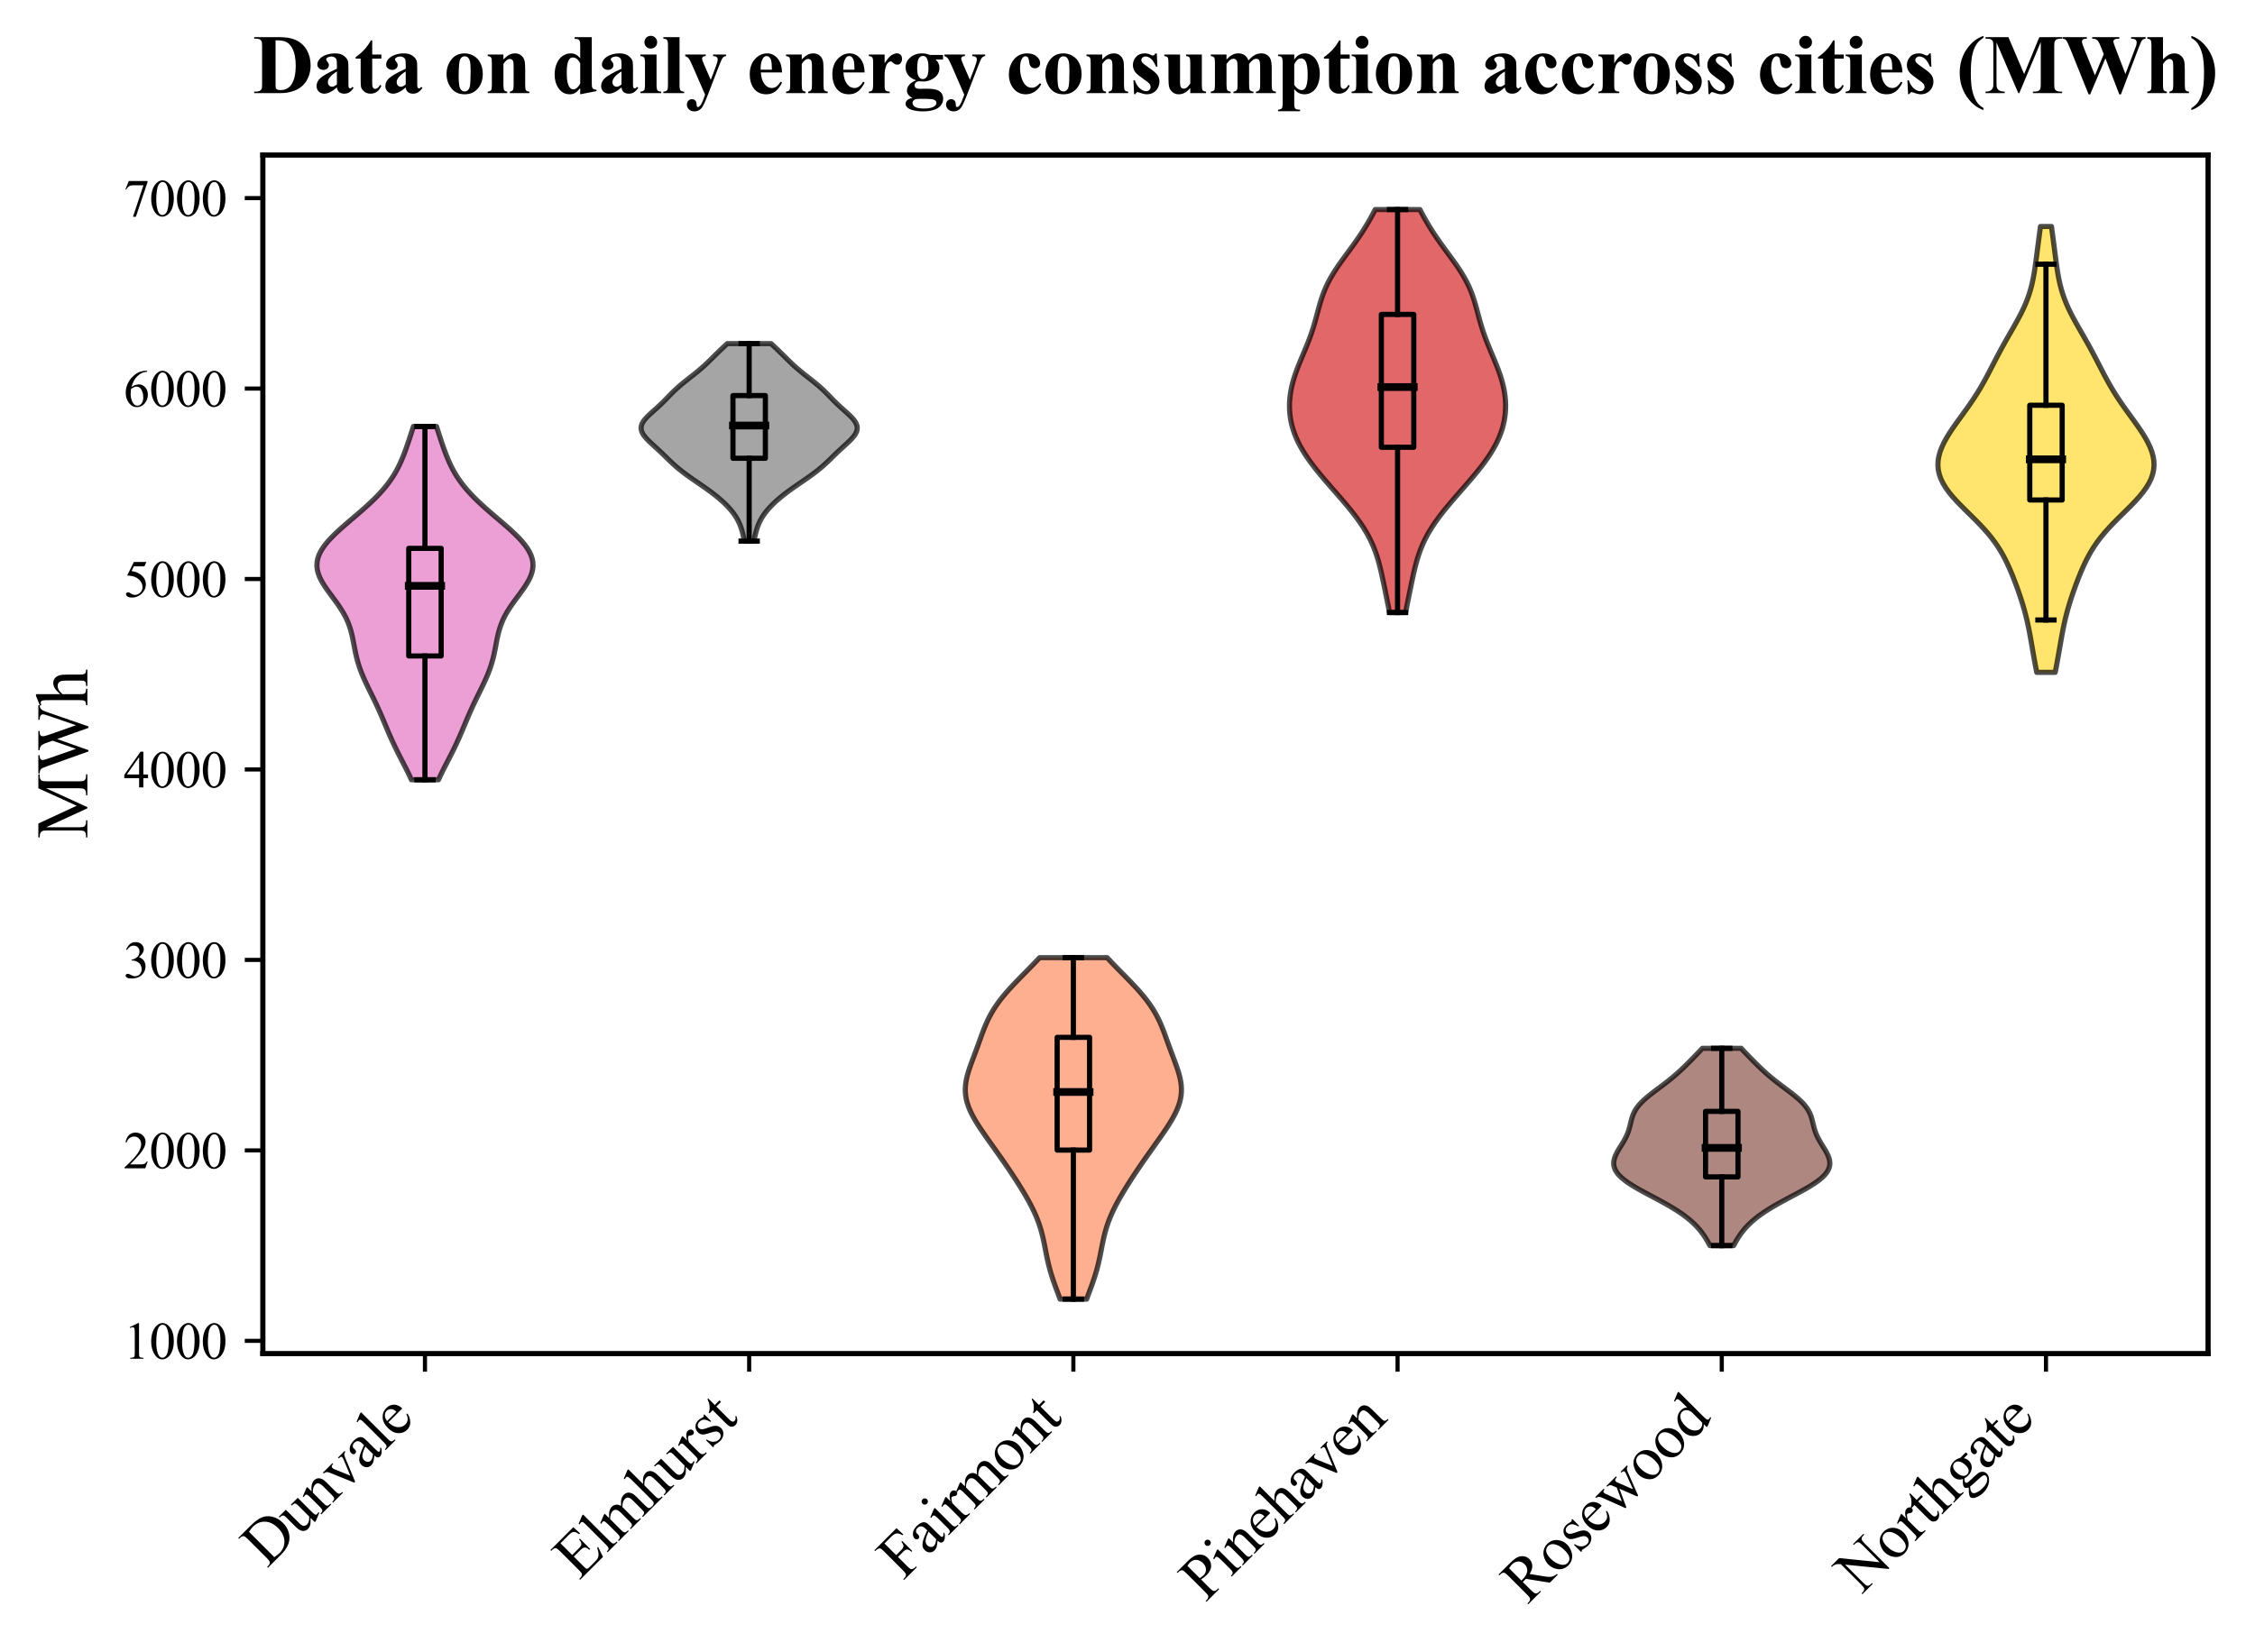 <?xml version="1.0" encoding="utf-8" standalone="no"?>
<!DOCTYPE svg PUBLIC "-//W3C//DTD SVG 1.1//EN"
  "http://www.w3.org/Graphics/SVG/1.1/DTD/svg11.dtd">
<svg xmlns:xlink="http://www.w3.org/1999/xlink" width="436.806pt" height="320.008pt" viewBox="0 0 436.806 320.008" xmlns="http://www.w3.org/2000/svg" version="1.1">
 <defs>
  <style type="text/css">*{stroke-linejoin: round; stroke-linecap: butt}</style>
 </defs>
 <g id="figure_1">
  <g id="patch_1">
   <path d="M 0 320.008 
L 436.806 320.008 
L 436.806 0 
L 0 0 
z
" style="fill: #ffffff"/>
  </g>
  <g id="axes_1">
   <g id="patch_2">
    <path d="M 50.916 262.273 
L 427.716 262.273 
L 427.716 30.045 
L 50.916 30.045 
z
" style="fill: #ffffff"/>
   </g>
   <g id="PolyCollection_1">
    <defs>
     <path id="mc5bb2b962d" d="M 84.939 -168.922 
L 79.693 -168.922 
L 79.374 -169.614 
L 79.04 -170.305 
L 78.696 -170.997 
L 78.344 -171.688 
L 77.988 -172.38 
L 77.632 -173.071 
L 77.279 -173.763 
L 76.931 -174.454 
L 76.592 -175.145 
L 76.262 -175.837 
L 75.942 -176.528 
L 75.632 -177.22 
L 75.33 -177.911 
L 75.035 -178.603 
L 74.744 -179.294 
L 74.454 -179.986 
L 74.162 -180.677 
L 73.866 -181.368 
L 73.563 -182.06 
L 73.252 -182.751 
L 72.933 -183.443 
L 72.605 -184.134 
L 72.27 -184.826 
L 71.931 -185.517 
L 71.59 -186.209 
L 71.253 -186.9 
L 70.923 -187.591 
L 70.604 -188.283 
L 70.301 -188.974 
L 70.018 -189.666 
L 69.757 -190.357 
L 69.521 -191.049 
L 69.309 -191.74 
L 69.122 -192.432 
L 68.956 -193.123 
L 68.807 -193.815 
L 68.67 -194.506 
L 68.539 -195.197 
L 68.407 -195.889 
L 68.264 -196.58 
L 68.104 -197.272 
L 67.918 -197.963 
L 67.699 -198.655 
L 67.441 -199.346 
L 67.141 -200.038 
L 66.796 -200.729 
L 66.407 -201.42 
L 65.977 -202.112 
L 65.512 -202.803 
L 65.019 -203.495 
L 64.51 -204.186 
L 63.996 -204.878 
L 63.491 -205.569 
L 63.009 -206.261 
L 62.566 -206.952 
L 62.176 -207.643 
L 61.852 -208.335 
L 61.605 -209.026 
L 61.447 -209.718 
L 61.383 -210.409 
L 61.418 -211.101 
L 61.554 -211.792 
L 61.79 -212.484 
L 62.123 -213.175 
L 62.547 -213.866 
L 63.055 -214.558 
L 63.637 -215.249 
L 64.283 -215.941 
L 64.984 -216.632 
L 65.727 -217.324 
L 66.503 -218.015 
L 67.3 -218.707 
L 68.108 -219.398 
L 68.919 -220.089 
L 69.723 -220.781 
L 70.512 -221.472 
L 71.28 -222.164 
L 72.02 -222.855 
L 72.728 -223.547 
L 73.398 -224.238 
L 74.029 -224.93 
L 74.617 -225.621 
L 75.163 -226.313 
L 75.665 -227.004 
L 76.127 -227.695 
L 76.549 -228.387 
L 76.934 -229.078 
L 77.287 -229.77 
L 77.611 -230.461 
L 77.911 -231.153 
L 78.19 -231.844 
L 78.454 -232.536 
L 78.705 -233.227 
L 78.946 -233.918 
L 79.181 -234.61 
L 79.41 -235.301 
L 79.636 -235.993 
L 79.857 -236.684 
L 80.075 -237.376 
L 84.557 -237.376 
L 84.557 -237.376 
L 84.775 -236.684 
L 84.996 -235.993 
L 85.222 -235.301 
L 85.451 -234.61 
L 85.686 -233.918 
L 85.927 -233.227 
L 86.178 -232.536 
L 86.441 -231.844 
L 86.721 -231.153 
L 87.02 -230.461 
L 87.345 -229.77 
L 87.697 -229.078 
L 88.083 -228.387 
L 88.505 -227.695 
L 88.966 -227.004 
L 89.469 -226.313 
L 90.015 -225.621 
L 90.603 -224.93 
L 91.234 -224.238 
L 91.904 -223.547 
L 92.612 -222.855 
L 93.352 -222.164 
L 94.12 -221.472 
L 94.909 -220.781 
L 95.713 -220.089 
L 96.524 -219.398 
L 97.332 -218.707 
L 98.129 -218.015 
L 98.905 -217.324 
L 99.648 -216.632 
L 100.349 -215.941 
L 100.995 -215.249 
L 101.577 -214.558 
L 102.085 -213.866 
L 102.509 -213.175 
L 102.842 -212.484 
L 103.078 -211.792 
L 103.214 -211.101 
L 103.249 -210.409 
L 103.185 -209.718 
L 103.026 -209.026 
L 102.78 -208.335 
L 102.456 -207.643 
L 102.066 -206.952 
L 101.623 -206.261 
L 101.141 -205.569 
L 100.636 -204.878 
L 100.122 -204.186 
L 99.612 -203.495 
L 99.12 -202.803 
L 98.654 -202.112 
L 98.224 -201.42 
L 97.836 -200.729 
L 97.491 -200.038 
L 97.191 -199.346 
L 96.933 -198.655 
L 96.714 -197.963 
L 96.528 -197.272 
L 96.367 -196.58 
L 96.225 -195.889 
L 96.092 -195.197 
L 95.962 -194.506 
L 95.825 -193.815 
L 95.676 -193.123 
L 95.51 -192.432 
L 95.322 -191.74 
L 95.111 -191.049 
L 94.874 -190.357 
L 94.614 -189.666 
L 94.331 -188.974 
L 94.028 -188.283 
L 93.709 -187.591 
L 93.379 -186.9 
L 93.042 -186.209 
L 92.701 -185.517 
L 92.362 -184.826 
L 92.027 -184.134 
L 91.699 -183.443 
L 91.38 -182.751 
L 91.069 -182.06 
L 90.766 -181.368 
L 90.47 -180.677 
L 90.178 -179.986 
L 89.888 -179.294 
L 89.597 -178.603 
L 89.302 -177.911 
L 89 -177.22 
L 88.69 -176.528 
L 88.37 -175.837 
L 88.04 -175.145 
L 87.701 -174.454 
L 87.353 -173.763 
L 87 -173.071 
L 86.644 -172.38 
L 86.288 -171.688 
L 85.936 -170.997 
L 85.592 -170.305 
L 85.258 -169.614 
L 84.939 -168.922 
z
" style="stroke: #000000; stroke-opacity: 0.7"/>
    </defs>
    <g clip-path="url(#p8a9e200d3b)">
     <use xlink:href="#mc5bb2b962d" x="0" y="320.008" style="fill: #e377c2; fill-opacity: 0.7; stroke: #000000; stroke-opacity: 0.7"/>
    </g>
   </g>
   <g id="PolyCollection_2">
    <defs>
     <path id="m67b3eada3c" d="M 146.037 -215.161 
L 144.195 -215.161 
L 144.116 -215.547 
L 144.034 -215.934 
L 143.946 -216.32 
L 143.852 -216.707 
L 143.749 -217.093 
L 143.635 -217.48 
L 143.508 -217.866 
L 143.364 -218.253 
L 143.202 -218.639 
L 143.02 -219.026 
L 142.816 -219.413 
L 142.589 -219.799 
L 142.337 -220.186 
L 142.062 -220.572 
L 141.762 -220.959 
L 141.438 -221.345 
L 141.09 -221.732 
L 140.718 -222.118 
L 140.324 -222.505 
L 139.908 -222.891 
L 139.47 -223.278 
L 139.011 -223.665 
L 138.532 -224.051 
L 138.034 -224.438 
L 137.518 -224.824 
L 136.986 -225.211 
L 136.441 -225.597 
L 135.886 -225.984 
L 135.325 -226.37 
L 134.761 -226.757 
L 134.201 -227.143 
L 133.647 -227.53 
L 133.106 -227.916 
L 132.58 -228.303 
L 132.073 -228.69 
L 131.587 -229.076 
L 131.123 -229.463 
L 130.68 -229.849 
L 130.255 -230.236 
L 129.844 -230.622 
L 129.444 -231.009 
L 129.048 -231.395 
L 128.652 -231.782 
L 128.252 -232.168 
L 127.845 -232.555 
L 127.43 -232.941 
L 127.007 -233.328 
L 126.582 -233.715 
L 126.161 -234.101 
L 125.753 -234.488 
L 125.368 -234.874 
L 125.018 -235.261 
L 124.716 -235.647 
L 124.472 -236.034 
L 124.297 -236.42 
L 124.199 -236.807 
L 124.183 -237.193 
L 124.249 -237.58 
L 124.396 -237.966 
L 124.618 -238.353 
L 124.905 -238.74 
L 125.248 -239.126 
L 125.632 -239.513 
L 126.046 -239.899 
L 126.476 -240.286 
L 126.91 -240.672 
L 127.341 -241.059 
L 127.761 -241.445 
L 128.168 -241.832 
L 128.562 -242.218 
L 128.943 -242.605 
L 129.319 -242.991 
L 129.692 -243.378 
L 130.071 -243.765 
L 130.461 -244.151 
L 130.866 -244.538 
L 131.289 -244.924 
L 131.732 -245.311 
L 132.192 -245.697 
L 132.669 -246.084 
L 133.156 -246.47 
L 133.649 -246.857 
L 134.142 -247.243 
L 134.629 -247.63 
L 135.106 -248.016 
L 135.569 -248.403 
L 136.017 -248.79 
L 136.448 -249.176 
L 136.864 -249.563 
L 137.268 -249.949 
L 137.664 -250.336 
L 138.054 -250.722 
L 138.443 -251.109 
L 138.834 -251.495 
L 139.231 -251.882 
L 139.633 -252.268 
L 140.042 -252.655 
L 140.455 -253.041 
L 140.87 -253.428 
L 149.362 -253.428 
L 149.362 -253.428 
L 149.777 -253.041 
L 150.19 -252.655 
L 150.599 -252.268 
L 151.001 -251.882 
L 151.398 -251.495 
L 151.789 -251.109 
L 152.178 -250.722 
L 152.568 -250.336 
L 152.963 -249.949 
L 153.368 -249.563 
L 153.784 -249.176 
L 154.215 -248.79 
L 154.663 -248.403 
L 155.126 -248.016 
L 155.603 -247.63 
L 156.09 -247.243 
L 156.583 -246.857 
L 157.076 -246.47 
L 157.563 -246.084 
L 158.039 -245.697 
L 158.5 -245.311 
L 158.943 -244.924 
L 159.366 -244.538 
L 159.771 -244.151 
L 160.161 -243.765 
L 160.539 -243.378 
L 160.913 -242.991 
L 161.288 -242.605 
L 161.67 -242.218 
L 162.064 -241.832 
L 162.47 -241.445 
L 162.891 -241.059 
L 163.321 -240.672 
L 163.756 -240.286 
L 164.186 -239.899 
L 164.599 -239.513 
L 164.984 -239.126 
L 165.327 -238.74 
L 165.614 -238.353 
L 165.836 -237.966 
L 165.983 -237.58 
L 166.049 -237.193 
L 166.033 -236.807 
L 165.935 -236.42 
L 165.76 -236.034 
L 165.516 -235.647 
L 165.214 -235.261 
L 164.864 -234.874 
L 164.479 -234.488 
L 164.07 -234.101 
L 163.649 -233.715 
L 163.225 -233.328 
L 162.802 -232.941 
L 162.387 -232.555 
L 161.98 -232.168 
L 161.579 -231.782 
L 161.184 -231.395 
L 160.788 -231.009 
L 160.388 -230.622 
L 159.977 -230.236 
L 159.552 -229.849 
L 159.108 -229.463 
L 158.644 -229.076 
L 158.159 -228.69 
L 157.652 -228.303 
L 157.126 -227.916 
L 156.585 -227.53 
L 156.031 -227.143 
L 155.47 -226.757 
L 154.907 -226.37 
L 154.346 -225.984 
L 153.791 -225.597 
L 153.246 -225.211 
L 152.714 -224.824 
L 152.198 -224.438 
L 151.7 -224.051 
L 151.221 -223.665 
L 150.762 -223.278 
L 150.324 -222.891 
L 149.908 -222.505 
L 149.513 -222.118 
L 149.142 -221.732 
L 148.794 -221.345 
L 148.47 -220.959 
L 148.17 -220.572 
L 147.894 -220.186 
L 147.643 -219.799 
L 147.416 -219.413 
L 147.212 -219.026 
L 147.03 -218.639 
L 146.868 -218.253 
L 146.724 -217.866 
L 146.597 -217.48 
L 146.482 -217.093 
L 146.379 -216.707 
L 146.285 -216.32 
L 146.198 -215.934 
L 146.116 -215.547 
L 146.037 -215.161 
z
" style="stroke: #000000; stroke-opacity: 0.7"/>
    </defs>
    <g clip-path="url(#p8a9e200d3b)">
     <use xlink:href="#m67b3eada3c" x="0" y="320.008" style="fill: #7f7f7f; fill-opacity: 0.7; stroke: #000000; stroke-opacity: 0.7"/>
    </g>
   </g>
   <g id="PolyCollection_3">
    <defs>
     <path id="m68402bb2ea" d="M 210.486 -68.291 
L 205.345 -68.291 
L 205.097 -68.959 
L 204.846 -69.627 
L 204.597 -70.296 
L 204.353 -70.964 
L 204.117 -71.632 
L 203.89 -72.301 
L 203.676 -72.969 
L 203.476 -73.637 
L 203.29 -74.306 
L 203.119 -74.974 
L 202.961 -75.642 
L 202.815 -76.311 
L 202.678 -76.979 
L 202.546 -77.647 
L 202.416 -78.316 
L 202.284 -78.984 
L 202.145 -79.652 
L 201.995 -80.321 
L 201.831 -80.989 
L 201.649 -81.657 
L 201.446 -82.326 
L 201.222 -82.994 
L 200.974 -83.662 
L 200.704 -84.331 
L 200.412 -84.999 
L 200.097 -85.667 
L 199.764 -86.336 
L 199.412 -87.004 
L 199.044 -87.672 
L 198.662 -88.341 
L 198.268 -89.009 
L 197.862 -89.677 
L 197.448 -90.346 
L 197.024 -91.014 
L 196.593 -91.682 
L 196.155 -92.351 
L 195.711 -93.019 
L 195.26 -93.687 
L 194.804 -94.356 
L 194.342 -95.024 
L 193.876 -95.692 
L 193.406 -96.361 
L 192.933 -97.029 
L 192.457 -97.697 
L 191.981 -98.366 
L 191.506 -99.034 
L 191.034 -99.702 
L 190.569 -100.371 
L 190.112 -101.039 
L 189.669 -101.707 
L 189.243 -102.376 
L 188.84 -103.044 
L 188.464 -103.712 
L 188.121 -104.381 
L 187.815 -105.049 
L 187.552 -105.717 
L 187.335 -106.386 
L 187.169 -107.054 
L 187.054 -107.722 
L 186.992 -108.391 
L 186.983 -109.059 
L 187.023 -109.727 
L 187.109 -110.396 
L 187.238 -111.064 
L 187.403 -111.732 
L 187.597 -112.401 
L 187.815 -113.069 
L 188.049 -113.738 
L 188.294 -114.406 
L 188.545 -115.074 
L 188.796 -115.743 
L 189.045 -116.411 
L 189.291 -117.079 
L 189.534 -117.748 
L 189.774 -118.416 
L 190.015 -119.084 
L 190.26 -119.753 
L 190.513 -120.421 
L 190.78 -121.089 
L 191.065 -121.758 
L 191.373 -122.426 
L 191.709 -123.094 
L 192.076 -123.763 
L 192.476 -124.431 
L 192.912 -125.099 
L 193.382 -125.768 
L 193.888 -126.436 
L 194.426 -127.104 
L 194.995 -127.773 
L 195.59 -128.441 
L 196.207 -129.109 
L 196.842 -129.778 
L 197.49 -130.446 
L 198.146 -131.114 
L 198.806 -131.783 
L 199.463 -132.451 
L 200.114 -133.119 
L 200.755 -133.788 
L 201.38 -134.456 
L 214.452 -134.456 
L 214.452 -134.456 
L 215.077 -133.788 
L 215.717 -133.119 
L 216.369 -132.451 
L 217.026 -131.783 
L 217.686 -131.114 
L 218.342 -130.446 
L 218.99 -129.778 
L 219.625 -129.109 
L 220.242 -128.441 
L 220.837 -127.773 
L 221.406 -127.104 
L 221.944 -126.436 
L 222.449 -125.768 
L 222.92 -125.099 
L 223.356 -124.431 
L 223.756 -123.763 
L 224.123 -123.094 
L 224.459 -122.426 
L 224.767 -121.758 
L 225.052 -121.089 
L 225.319 -120.421 
L 225.572 -119.753 
L 225.817 -119.084 
L 226.058 -118.416 
L 226.298 -117.748 
L 226.541 -117.079 
L 226.787 -116.411 
L 227.036 -115.743 
L 227.287 -115.074 
L 227.538 -114.406 
L 227.783 -113.738 
L 228.017 -113.069 
L 228.235 -112.401 
L 228.429 -111.732 
L 228.594 -111.064 
L 228.722 -110.396 
L 228.809 -109.727 
L 228.849 -109.059 
L 228.839 -108.391 
L 228.778 -107.722 
L 228.663 -107.054 
L 228.496 -106.386 
L 228.28 -105.717 
L 228.017 -105.049 
L 227.711 -104.381 
L 227.368 -103.712 
L 226.992 -103.044 
L 226.588 -102.376 
L 226.163 -101.707 
L 225.719 -101.039 
L 225.263 -100.371 
L 224.797 -99.702 
L 224.326 -99.034 
L 223.851 -98.366 
L 223.375 -97.697 
L 222.899 -97.029 
L 222.426 -96.361 
L 221.956 -95.692 
L 221.489 -95.024 
L 221.028 -94.356 
L 220.572 -93.687 
L 220.121 -93.019 
L 219.677 -92.351 
L 219.239 -91.682 
L 218.808 -91.014 
L 218.384 -90.346 
L 217.97 -89.677 
L 217.564 -89.009 
L 217.17 -88.341 
L 216.788 -87.672 
L 216.42 -87.004 
L 216.068 -86.336 
L 215.734 -85.667 
L 215.42 -84.999 
L 215.128 -84.331 
L 214.857 -83.662 
L 214.61 -82.994 
L 214.386 -82.326 
L 214.183 -81.657 
L 214.001 -80.989 
L 213.837 -80.321 
L 213.687 -79.652 
L 213.548 -78.984 
L 213.415 -78.316 
L 213.286 -77.647 
L 213.154 -76.979 
L 213.017 -76.311 
L 212.871 -75.642 
L 212.713 -74.974 
L 212.542 -74.306 
L 212.356 -73.637 
L 212.156 -72.969 
L 211.942 -72.301 
L 211.715 -71.632 
L 211.479 -70.964 
L 211.234 -70.296 
L 210.986 -69.627 
L 210.735 -68.959 
L 210.486 -68.291 
z
" style="stroke: #000000; stroke-opacity: 0.7"/>
    </defs>
    <g clip-path="url(#p8a9e200d3b)">
     <use xlink:href="#m68402bb2ea" x="0" y="320.008" style="fill: #fc8d62; fill-opacity: 0.7; stroke: #000000; stroke-opacity: 0.7"/>
    </g>
   </g>
   <g id="PolyCollection_4">
    <defs>
     <path id="m223880c7ad" d="M 272.266 -201.322 
L 269.166 -201.322 
L 269.011 -202.111 
L 268.852 -202.9 
L 268.693 -203.689 
L 268.532 -204.477 
L 268.371 -205.266 
L 268.21 -206.055 
L 268.047 -206.844 
L 267.881 -207.632 
L 267.711 -208.421 
L 267.534 -209.21 
L 267.345 -209.998 
L 267.142 -210.787 
L 266.92 -211.576 
L 266.675 -212.365 
L 266.403 -213.153 
L 266.099 -213.942 
L 265.762 -214.731 
L 265.387 -215.52 
L 264.975 -216.308 
L 264.524 -217.097 
L 264.035 -217.886 
L 263.509 -218.675 
L 262.949 -219.463 
L 262.358 -220.252 
L 261.74 -221.041 
L 261.098 -221.829 
L 260.437 -222.618 
L 259.762 -223.407 
L 259.077 -224.196 
L 258.388 -224.984 
L 257.698 -225.773 
L 257.013 -226.562 
L 256.338 -227.351 
L 255.677 -228.139 
L 255.034 -228.928 
L 254.415 -229.717 
L 253.824 -230.506 
L 253.264 -231.294 
L 252.74 -232.083 
L 252.254 -232.872 
L 251.809 -233.66 
L 251.407 -234.449 
L 251.05 -235.238 
L 250.737 -236.027 
L 250.47 -236.815 
L 250.247 -237.604 
L 250.069 -238.393 
L 249.935 -239.182 
L 249.843 -239.97 
L 249.793 -240.759 
L 249.783 -241.548 
L 249.812 -242.337 
L 249.881 -243.125 
L 249.987 -243.914 
L 250.129 -244.703 
L 250.306 -245.491 
L 250.517 -246.28 
L 250.757 -247.069 
L 251.024 -247.858 
L 251.315 -248.646 
L 251.624 -249.435 
L 251.946 -250.224 
L 252.276 -251.013 
L 252.609 -251.801 
L 252.938 -252.59 
L 253.259 -253.379 
L 253.567 -254.168 
L 253.858 -254.956 
L 254.132 -255.745 
L 254.387 -256.534 
L 254.625 -257.323 
L 254.849 -258.111 
L 255.064 -258.9 
L 255.274 -259.689 
L 255.488 -260.477 
L 255.712 -261.266 
L 255.955 -262.055 
L 256.223 -262.844 
L 256.523 -263.632 
L 256.86 -264.421 
L 257.236 -265.21 
L 257.653 -265.999 
L 258.11 -266.787 
L 258.603 -267.576 
L 259.127 -268.365 
L 259.677 -269.154 
L 260.245 -269.942 
L 260.823 -270.731 
L 261.404 -271.52 
L 261.98 -272.308 
L 262.545 -273.097 
L 263.096 -273.886 
L 263.627 -274.675 
L 264.138 -275.463 
L 264.627 -276.252 
L 265.095 -277.041 
L 265.543 -277.83 
L 265.971 -278.618 
L 266.382 -279.407 
L 275.05 -279.407 
L 275.05 -279.407 
L 275.461 -278.618 
L 275.889 -277.83 
L 276.337 -277.041 
L 276.804 -276.252 
L 277.294 -275.463 
L 277.805 -274.675 
L 278.336 -273.886 
L 278.886 -273.097 
L 279.452 -272.308 
L 280.028 -271.52 
L 280.609 -270.731 
L 281.187 -269.942 
L 281.755 -269.154 
L 282.305 -268.365 
L 282.829 -267.576 
L 283.322 -266.787 
L 283.779 -265.999 
L 284.196 -265.21 
L 284.572 -264.421 
L 284.909 -263.632 
L 285.209 -262.844 
L 285.477 -262.055 
L 285.72 -261.266 
L 285.944 -260.477 
L 286.158 -259.689 
L 286.368 -258.9 
L 286.582 -258.111 
L 286.806 -257.323 
L 287.044 -256.534 
L 287.3 -255.745 
L 287.574 -254.956 
L 287.865 -254.168 
L 288.173 -253.379 
L 288.494 -252.59 
L 288.823 -251.801 
L 289.156 -251.013 
L 289.486 -250.224 
L 289.808 -249.435 
L 290.117 -248.646 
L 290.408 -247.858 
L 290.675 -247.069 
L 290.915 -246.28 
L 291.125 -245.491 
L 291.303 -244.703 
L 291.445 -243.914 
L 291.551 -243.125 
L 291.62 -242.337 
L 291.649 -241.548 
L 291.639 -240.759 
L 291.589 -239.97 
L 291.497 -239.182 
L 291.362 -238.393 
L 291.184 -237.604 
L 290.962 -236.815 
L 290.695 -236.027 
L 290.382 -235.238 
L 290.025 -234.449 
L 289.623 -233.66 
L 289.178 -232.872 
L 288.692 -232.083 
L 288.168 -231.294 
L 287.608 -230.506 
L 287.017 -229.717 
L 286.397 -228.928 
L 285.755 -228.139 
L 285.094 -227.351 
L 284.419 -226.562 
L 283.734 -225.773 
L 283.044 -224.984 
L 282.355 -224.196 
L 281.67 -223.407 
L 280.995 -222.618 
L 280.334 -221.829 
L 279.692 -221.041 
L 279.074 -220.252 
L 278.483 -219.463 
L 277.923 -218.675 
L 277.397 -217.886 
L 276.908 -217.097 
L 276.457 -216.308 
L 276.045 -215.52 
L 275.67 -214.731 
L 275.333 -213.942 
L 275.029 -213.153 
L 274.757 -212.365 
L 274.512 -211.576 
L 274.29 -210.787 
L 274.087 -209.998 
L 273.898 -209.21 
L 273.721 -208.421 
L 273.551 -207.632 
L 273.385 -206.844 
L 273.222 -206.055 
L 273.061 -205.266 
L 272.9 -204.477 
L 272.739 -203.689 
L 272.579 -202.9 
L 272.421 -202.111 
L 272.266 -201.322 
z
" style="stroke: #000000; stroke-opacity: 0.7"/>
    </defs>
    <g clip-path="url(#p8a9e200d3b)">
     <use xlink:href="#m223880c7ad" x="0" y="320.008" style="fill: #d62728; fill-opacity: 0.7; stroke: #000000; stroke-opacity: 0.7"/>
    </g>
   </g>
   <g id="PolyCollection_5">
    <defs>
     <path id="m8ea2275fff" d="M 335.808 -78.66 
L 331.224 -78.66 
L 331.017 -79.046 
L 330.8 -79.432 
L 330.573 -79.819 
L 330.333 -80.205 
L 330.079 -80.591 
L 329.807 -80.977 
L 329.517 -81.363 
L 329.206 -81.749 
L 328.872 -82.136 
L 328.512 -82.522 
L 328.125 -82.908 
L 327.709 -83.294 
L 327.264 -83.68 
L 326.787 -84.066 
L 326.28 -84.453 
L 325.742 -84.839 
L 325.173 -85.225 
L 324.575 -85.611 
L 323.948 -85.997 
L 323.296 -86.383 
L 322.619 -86.77 
L 321.924 -87.156 
L 321.212 -87.542 
L 320.49 -87.928 
L 319.763 -88.314 
L 319.038 -88.7 
L 318.322 -89.087 
L 317.621 -89.473 
L 316.943 -89.859 
L 316.295 -90.245 
L 315.685 -90.631 
L 315.119 -91.017 
L 314.601 -91.404 
L 314.138 -91.79 
L 313.733 -92.176 
L 313.388 -92.562 
L 313.105 -92.948 
L 312.884 -93.334 
L 312.724 -93.721 
L 312.625 -94.107 
L 312.583 -94.493 
L 312.594 -94.879 
L 312.654 -95.265 
L 312.759 -95.651 
L 312.901 -96.038 
L 313.077 -96.424 
L 313.278 -96.81 
L 313.498 -97.196 
L 313.73 -97.582 
L 313.969 -97.968 
L 314.207 -98.355 
L 314.44 -98.741 
L 314.661 -99.127 
L 314.867 -99.513 
L 315.056 -99.899 
L 315.225 -100.285 
L 315.374 -100.672 
L 315.504 -101.058 
L 315.619 -101.444 
L 315.72 -101.83 
L 315.815 -102.216 
L 315.907 -102.602 
L 316.004 -102.989 
L 316.111 -103.375 
L 316.237 -103.761 
L 316.386 -104.147 
L 316.565 -104.533 
L 316.777 -104.919 
L 317.026 -105.306 
L 317.313 -105.692 
L 317.64 -106.078 
L 318.005 -106.464 
L 318.405 -106.85 
L 318.837 -107.236 
L 319.297 -107.623 
L 319.779 -108.009 
L 320.277 -108.395 
L 320.786 -108.781 
L 321.301 -109.167 
L 321.815 -109.553 
L 322.326 -109.94 
L 322.828 -110.326 
L 323.318 -110.712 
L 323.796 -111.098 
L 324.259 -111.484 
L 324.708 -111.87 
L 325.142 -112.257 
L 325.564 -112.643 
L 325.974 -113.029 
L 326.374 -113.415 
L 326.767 -113.801 
L 327.153 -114.187 
L 327.536 -114.574 
L 327.914 -114.96 
L 328.291 -115.346 
L 328.664 -115.732 
L 329.035 -116.118 
L 329.402 -116.504 
L 329.762 -116.891 
L 337.27 -116.891 
L 337.27 -116.891 
L 337.63 -116.504 
L 337.997 -116.118 
L 338.367 -115.732 
L 338.741 -115.346 
L 339.117 -114.96 
L 339.496 -114.574 
L 339.879 -114.187 
L 340.265 -113.801 
L 340.658 -113.415 
L 341.058 -113.029 
L 341.468 -112.643 
L 341.889 -112.257 
L 342.324 -111.87 
L 342.773 -111.484 
L 343.236 -111.098 
L 343.713 -110.712 
L 344.204 -110.326 
L 344.706 -109.94 
L 345.216 -109.553 
L 345.731 -109.167 
L 346.246 -108.781 
L 346.755 -108.395 
L 347.253 -108.009 
L 347.735 -107.623 
L 348.195 -107.236 
L 348.627 -106.85 
L 349.027 -106.464 
L 349.392 -106.078 
L 349.719 -105.692 
L 350.006 -105.306 
L 350.255 -104.919 
L 350.467 -104.533 
L 350.646 -104.147 
L 350.795 -103.761 
L 350.92 -103.375 
L 351.028 -102.989 
L 351.125 -102.602 
L 351.217 -102.216 
L 351.311 -101.83 
L 351.413 -101.444 
L 351.528 -101.058 
L 351.658 -100.672 
L 351.807 -100.285 
L 351.976 -99.899 
L 352.165 -99.513 
L 352.371 -99.127 
L 352.592 -98.741 
L 352.825 -98.355 
L 353.063 -97.968 
L 353.301 -97.582 
L 353.534 -97.196 
L 353.754 -96.81 
L 353.955 -96.424 
L 354.131 -96.038 
L 354.273 -95.651 
L 354.378 -95.265 
L 354.438 -94.879 
L 354.449 -94.493 
L 354.407 -94.107 
L 354.307 -93.721 
L 354.148 -93.334 
L 353.927 -92.948 
L 353.644 -92.562 
L 353.299 -92.176 
L 352.894 -91.79 
L 352.43 -91.404 
L 351.913 -91.017 
L 351.347 -90.631 
L 350.737 -90.245 
L 350.089 -89.859 
L 349.411 -89.473 
L 348.71 -89.087 
L 347.994 -88.7 
L 347.269 -88.314 
L 346.542 -87.928 
L 345.82 -87.542 
L 345.108 -87.156 
L 344.412 -86.77 
L 343.736 -86.383 
L 343.084 -85.997 
L 342.457 -85.611 
L 341.858 -85.225 
L 341.29 -84.839 
L 340.752 -84.453 
L 340.244 -84.066 
L 339.768 -83.68 
L 339.323 -83.294 
L 338.907 -82.908 
L 338.52 -82.522 
L 338.16 -82.136 
L 337.826 -81.749 
L 337.514 -81.363 
L 337.224 -80.977 
L 336.953 -80.591 
L 336.699 -80.205 
L 336.459 -79.819 
L 336.232 -79.432 
L 336.015 -79.046 
L 335.808 -78.66 
z
" style="stroke: #000000; stroke-opacity: 0.7"/>
    </defs>
    <g clip-path="url(#p8a9e200d3b)">
     <use xlink:href="#m8ea2275fff" x="0" y="320.008" style="fill: #8c564b; fill-opacity: 0.7; stroke: #000000; stroke-opacity: 0.7"/>
    </g>
   </g>
   <g id="PolyCollection_6">
    <defs>
     <path id="mf1a2e5d309" d="M 398.105 -189.735 
L 394.527 -189.735 
L 394.358 -190.608 
L 394.193 -191.48 
L 394.033 -192.353 
L 393.877 -193.226 
L 393.725 -194.098 
L 393.574 -194.971 
L 393.422 -195.843 
L 393.266 -196.716 
L 393.103 -197.589 
L 392.929 -198.461 
L 392.742 -199.334 
L 392.54 -200.206 
L 392.321 -201.079 
L 392.085 -201.952 
L 391.83 -202.824 
L 391.56 -203.697 
L 391.274 -204.569 
L 390.974 -205.442 
L 390.662 -206.315 
L 390.337 -207.187 
L 389.999 -208.06 
L 389.647 -208.932 
L 389.276 -209.805 
L 388.883 -210.678 
L 388.46 -211.55 
L 388.002 -212.423 
L 387.501 -213.295 
L 386.951 -214.168 
L 386.346 -215.041 
L 385.683 -215.913 
L 384.963 -216.786 
L 384.188 -217.658 
L 383.365 -218.531 
L 382.506 -219.404 
L 381.624 -220.276 
L 380.737 -221.149 
L 379.864 -222.021 
L 379.024 -222.894 
L 378.237 -223.767 
L 377.521 -224.639 
L 376.893 -225.512 
L 376.365 -226.384 
L 375.946 -227.257 
L 375.641 -228.13 
L 375.454 -229.002 
L 375.383 -229.875 
L 375.423 -230.747 
L 375.568 -231.62 
L 375.812 -232.493 
L 376.143 -233.365 
L 376.552 -234.238 
L 377.028 -235.11 
L 377.559 -235.983 
L 378.133 -236.856 
L 378.739 -237.728 
L 379.365 -238.601 
L 379.999 -239.473 
L 380.631 -240.346 
L 381.254 -241.219 
L 381.86 -242.091 
L 382.443 -242.964 
L 383.001 -243.836 
L 383.534 -244.709 
L 384.042 -245.582 
L 384.528 -246.454 
L 384.998 -247.327 
L 385.455 -248.2 
L 385.905 -249.072 
L 386.355 -249.945 
L 386.808 -250.817 
L 387.269 -251.69 
L 387.74 -252.563 
L 388.222 -253.435 
L 388.714 -254.308 
L 389.212 -255.18 
L 389.714 -256.053 
L 390.211 -256.926 
L 390.699 -257.798 
L 391.169 -258.671 
L 391.616 -259.543 
L 392.032 -260.416 
L 392.414 -261.289 
L 392.757 -262.161 
L 393.062 -263.034 
L 393.328 -263.906 
L 393.558 -264.779 
L 393.756 -265.652 
L 393.927 -266.524 
L 394.077 -267.397 
L 394.21 -268.269 
L 394.333 -269.142 
L 394.449 -270.015 
L 394.562 -270.887 
L 394.674 -271.76 
L 394.787 -272.632 
L 394.902 -273.505 
L 395.018 -274.378 
L 395.133 -275.25 
L 395.248 -276.123 
L 397.384 -276.123 
L 397.384 -276.123 
L 397.498 -275.25 
L 397.614 -274.378 
L 397.73 -273.505 
L 397.844 -272.632 
L 397.958 -271.76 
L 398.07 -270.887 
L 398.183 -270.015 
L 398.299 -269.142 
L 398.422 -268.269 
L 398.555 -267.397 
L 398.705 -266.524 
L 398.876 -265.652 
L 399.074 -264.779 
L 399.304 -263.906 
L 399.57 -263.034 
L 399.875 -262.161 
L 400.218 -261.289 
L 400.6 -260.416 
L 401.016 -259.543 
L 401.462 -258.671 
L 401.933 -257.798 
L 402.421 -256.926 
L 402.918 -256.053 
L 403.42 -255.18 
L 403.918 -254.308 
L 404.41 -253.435 
L 404.892 -252.563 
L 405.363 -251.69 
L 405.824 -250.817 
L 406.277 -249.945 
L 406.727 -249.072 
L 407.177 -248.2 
L 407.634 -247.327 
L 408.103 -246.454 
L 408.59 -245.582 
L 409.098 -244.709 
L 409.631 -243.836 
L 410.189 -242.964 
L 410.772 -242.091 
L 411.378 -241.219 
L 412 -240.346 
L 412.633 -239.473 
L 413.267 -238.601 
L 413.893 -237.728 
L 414.499 -236.856 
L 415.073 -235.983 
L 415.604 -235.11 
L 416.08 -234.238 
L 416.489 -233.365 
L 416.82 -232.493 
L 417.063 -231.62 
L 417.209 -230.747 
L 417.249 -229.875 
L 417.178 -229.002 
L 416.99 -228.13 
L 416.686 -227.257 
L 416.267 -226.384 
L 415.739 -225.512 
L 415.11 -224.639 
L 414.395 -223.767 
L 413.608 -222.894 
L 412.768 -222.021 
L 411.894 -221.149 
L 411.007 -220.276 
L 410.126 -219.404 
L 409.266 -218.531 
L 408.444 -217.658 
L 407.669 -216.786 
L 406.948 -215.913 
L 406.286 -215.041 
L 405.681 -214.168 
L 405.13 -213.295 
L 404.63 -212.423 
L 404.171 -211.55 
L 403.749 -210.678 
L 403.356 -209.805 
L 402.985 -208.932 
L 402.633 -208.06 
L 402.295 -207.187 
L 401.97 -206.315 
L 401.658 -205.442 
L 401.358 -204.569 
L 401.072 -203.697 
L 400.801 -202.824 
L 400.547 -201.952 
L 400.311 -201.079 
L 400.092 -200.206 
L 399.89 -199.334 
L 399.703 -198.461 
L 399.529 -197.589 
L 399.366 -196.716 
L 399.21 -195.843 
L 399.058 -194.971 
L 398.907 -194.098 
L 398.755 -193.226 
L 398.599 -192.353 
L 398.438 -191.48 
L 398.274 -190.608 
L 398.105 -189.735 
z
" style="stroke: #000000; stroke-opacity: 0.7"/>
    </defs>
    <g clip-path="url(#p8a9e200d3b)">
     <use xlink:href="#mf1a2e5d309" x="0" y="320.008" style="fill: #ffd92f; fill-opacity: 0.7; stroke: #000000; stroke-opacity: 0.7"/>
    </g>
   </g>
   <g id="matplotlib.axis_1">
    <g id="xtick_1">
     <g id="line2d_1">
      <defs>
       <path id="mb5524e8dc2" d="M 0 0 
L 0 3.5 
" style="stroke: #000000; stroke-width: 0.8"/>
      </defs>
      <g>
       <use xlink:href="#mb5524e8dc2" x="82.316" y="262.273" style="stroke: #000000; stroke-width: 0.8"/>
      </g>
     </g>
     <g id="text_1">
      <!-- Dunvale -->
      <g transform="translate(51.754 303.912) rotate(-45) scale(0.12 -0.12)">
       <defs>
        <path id="TimesNewRomanPSMT-44" d="M 109 0 
L 109 116 
L 269 116 
Q 538 116 650 288 
Q 719 391 719 750 
L 719 3488 
Q 719 3884 631 3984 
Q 509 4122 269 4122 
L 109 4122 
L 109 4238 
L 1834 4238 
Q 2784 4238 3279 4022 
Q 3775 3806 4076 3303 
Q 4378 2800 4378 2141 
Q 4378 1256 3841 663 
Q 3238 0 2003 0 
L 109 0 
z
M 1319 306 
Q 1716 219 1984 219 
Q 2709 219 3187 728 
Q 3666 1238 3666 2109 
Q 3666 2988 3187 3494 
Q 2709 4000 1959 4000 
Q 1678 4000 1319 3909 
L 1319 306 
z
" transform="scale(0.016)"/>
        <path id="TimesNewRomanPSMT-75" d="M 2709 2863 
L 2709 1128 
Q 2709 631 2732 520 
Q 2756 409 2807 365 
Q 2859 322 2928 322 
Q 3025 322 3147 375 
L 3191 266 
L 2334 -88 
L 2194 -88 
L 2194 519 
Q 1825 119 1631 15 
Q 1438 -88 1222 -88 
Q 981 -88 804 51 
Q 628 191 559 409 
Q 491 628 491 1028 
L 491 2306 
Q 491 2509 447 2587 
Q 403 2666 317 2708 
Q 231 2750 6 2747 
L 6 2863 
L 1009 2863 
L 1009 947 
Q 1009 547 1148 422 
Q 1288 297 1484 297 
Q 1619 297 1789 381 
Q 1959 466 2194 703 
L 2194 2325 
Q 2194 2569 2105 2655 
Q 2016 2741 1734 2747 
L 1734 2863 
L 2709 2863 
z
" transform="scale(0.016)"/>
        <path id="TimesNewRomanPSMT-6e" d="M 1034 2341 
Q 1538 2947 1994 2947 
Q 2228 2947 2397 2830 
Q 2566 2713 2666 2444 
Q 2734 2256 2734 1869 
L 2734 647 
Q 2734 375 2778 278 
Q 2813 200 2889 156 
Q 2966 113 3172 113 
L 3172 0 
L 1756 0 
L 1756 113 
L 1816 113 
Q 2016 113 2095 173 
Q 2175 234 2206 353 
Q 2219 400 2219 647 
L 2219 1819 
Q 2219 2209 2117 2386 
Q 2016 2563 1775 2563 
Q 1403 2563 1034 2156 
L 1034 647 
Q 1034 356 1069 288 
Q 1113 197 1189 155 
Q 1266 113 1500 113 
L 1500 0 
L 84 0 
L 84 113 
L 147 113 
Q 366 113 442 223 
Q 519 334 519 647 
L 519 1709 
Q 519 2225 495 2337 
Q 472 2450 423 2490 
Q 375 2531 294 2531 
Q 206 2531 84 2484 
L 38 2597 
L 900 2947 
L 1034 2947 
L 1034 2341 
z
" transform="scale(0.016)"/>
        <path id="TimesNewRomanPSMT-76" d="M 53 2863 
L 1400 2863 
L 1400 2747 
L 1313 2747 
Q 1191 2747 1127 2687 
Q 1063 2628 1063 2528 
Q 1063 2419 1128 2269 
L 1794 688 
L 2463 2328 
Q 2534 2503 2534 2594 
Q 2534 2638 2509 2666 
Q 2475 2713 2422 2730 
Q 2369 2747 2206 2747 
L 2206 2863 
L 3141 2863 
L 3141 2747 
Q 2978 2734 2916 2681 
Q 2806 2588 2719 2369 
L 1703 -88 
L 1575 -88 
L 553 2328 
Q 484 2497 421 2570 
Q 359 2644 263 2694 
Q 209 2722 53 2747 
L 53 2863 
z
" transform="scale(0.016)"/>
        <path id="TimesNewRomanPSMT-61" d="M 1822 413 
Q 1381 72 1269 19 
Q 1100 -59 909 -59 
Q 613 -59 420 144 
Q 228 347 228 678 
Q 228 888 322 1041 
Q 450 1253 767 1440 
Q 1084 1628 1822 1897 
L 1822 2009 
Q 1822 2438 1686 2597 
Q 1550 2756 1291 2756 
Q 1094 2756 978 2650 
Q 859 2544 859 2406 
L 866 2225 
Q 866 2081 792 2003 
Q 719 1925 600 1925 
Q 484 1925 411 2006 
Q 338 2088 338 2228 
Q 338 2497 613 2722 
Q 888 2947 1384 2947 
Q 1766 2947 2009 2819 
Q 2194 2722 2281 2516 
Q 2338 2381 2338 1966 
L 2338 994 
Q 2338 584 2353 492 
Q 2369 400 2405 369 
Q 2441 338 2488 338 
Q 2538 338 2575 359 
Q 2641 400 2828 588 
L 2828 413 
Q 2478 -56 2159 -56 
Q 2006 -56 1915 50 
Q 1825 156 1822 413 
z
M 1822 616 
L 1822 1706 
Q 1350 1519 1213 1441 
Q 966 1303 859 1153 
Q 753 1003 753 825 
Q 753 600 887 451 
Q 1022 303 1197 303 
Q 1434 303 1822 616 
z
" transform="scale(0.016)"/>
        <path id="TimesNewRomanPSMT-6c" d="M 1184 4444 
L 1184 647 
Q 1184 378 1223 290 
Q 1263 203 1344 158 
Q 1425 113 1647 113 
L 1647 0 
L 244 0 
L 244 113 
Q 441 113 512 153 
Q 584 194 625 287 
Q 666 381 666 647 
L 666 3247 
Q 666 3731 644 3842 
Q 622 3953 573 3993 
Q 525 4034 450 4034 
Q 369 4034 244 3984 
L 191 4094 
L 1044 4444 
L 1184 4444 
z
" transform="scale(0.016)"/>
        <path id="TimesNewRomanPSMT-65" d="M 681 1784 
Q 678 1147 991 784 
Q 1303 422 1725 422 
Q 2006 422 2214 576 
Q 2422 731 2563 1106 
L 2659 1044 
Q 2594 616 2278 264 
Q 1963 -88 1488 -88 
Q 972 -88 605 314 
Q 238 716 238 1394 
Q 238 2128 614 2539 
Q 991 2950 1559 2950 
Q 2041 2950 2350 2633 
Q 2659 2316 2659 1784 
L 681 1784 
z
M 681 1966 
L 2006 1966 
Q 1991 2241 1941 2353 
Q 1863 2528 1708 2628 
Q 1553 2728 1384 2728 
Q 1125 2728 920 2526 
Q 716 2325 681 1966 
z
" transform="scale(0.016)"/>
       </defs>
       <use xlink:href="#TimesNewRomanPSMT-44"/>
       <use xlink:href="#TimesNewRomanPSMT-75" x="72.217"/>
       <use xlink:href="#TimesNewRomanPSMT-6e" x="122.217"/>
       <use xlink:href="#TimesNewRomanPSMT-76" x="172.217"/>
       <use xlink:href="#TimesNewRomanPSMT-61" x="222.217"/>
       <use xlink:href="#TimesNewRomanPSMT-6c" x="266.602"/>
       <use xlink:href="#TimesNewRomanPSMT-65" x="294.385"/>
      </g>
     </g>
    </g>
    <g id="xtick_2">
     <g id="line2d_2">
      <g>
       <use xlink:href="#mb5524e8dc2" x="145.116" y="262.273" style="stroke: #000000; stroke-width: 0.8"/>
      </g>
     </g>
     <g id="text_2">
      <!-- Elmhurst -->
      <g transform="translate(112.19 306.276) rotate(-45) scale(0.12 -0.12)">
       <defs>
        <path id="TimesNewRomanPSMT-45" d="M 1338 4006 
L 1338 2331 
L 2269 2331 
Q 2631 2331 2753 2441 
Q 2916 2584 2934 2947 
L 3050 2947 
L 3050 1472 
L 2934 1472 
Q 2891 1781 2847 1869 
Q 2791 1978 2662 2040 
Q 2534 2103 2269 2103 
L 1338 2103 
L 1338 706 
Q 1338 425 1363 364 
Q 1388 303 1450 267 
Q 1513 231 1688 231 
L 2406 231 
Q 2766 231 2928 281 
Q 3091 331 3241 478 
Q 3434 672 3638 1063 
L 3763 1063 
L 3397 0 
L 131 0 
L 131 116 
L 281 116 
Q 431 116 566 188 
Q 666 238 702 338 
Q 738 438 738 747 
L 738 3500 
Q 738 3903 656 3997 
Q 544 4122 281 4122 
L 131 4122 
L 131 4238 
L 3397 4238 
L 3444 3309 
L 3322 3309 
Q 3256 3644 3176 3769 
Q 3097 3894 2941 3959 
Q 2816 4006 2500 4006 
L 1338 4006 
z
" transform="scale(0.016)"/>
        <path id="TimesNewRomanPSMT-6d" d="M 1050 2338 
Q 1363 2650 1419 2697 
Q 1559 2816 1721 2881 
Q 1884 2947 2044 2947 
Q 2313 2947 2506 2790 
Q 2700 2634 2766 2338 
Q 3088 2713 3309 2830 
Q 3531 2947 3766 2947 
Q 3994 2947 4170 2830 
Q 4347 2713 4450 2447 
Q 4519 2266 4519 1878 
L 4519 647 
Q 4519 378 4559 278 
Q 4591 209 4675 161 
Q 4759 113 4950 113 
L 4950 0 
L 3538 0 
L 3538 113 
L 3597 113 
Q 3781 113 3884 184 
Q 3956 234 3988 344 
Q 4000 397 4000 647 
L 4000 1878 
Q 4000 2228 3916 2372 
Q 3794 2572 3525 2572 
Q 3359 2572 3192 2489 
Q 3025 2406 2788 2181 
L 2781 2147 
L 2788 2013 
L 2788 647 
Q 2788 353 2820 281 
Q 2853 209 2943 161 
Q 3034 113 3253 113 
L 3253 0 
L 1806 0 
L 1806 113 
Q 2044 113 2133 169 
Q 2222 225 2256 338 
Q 2272 391 2272 647 
L 2272 1878 
Q 2272 2228 2169 2381 
Q 2031 2581 1784 2581 
Q 1616 2581 1450 2491 
Q 1191 2353 1050 2181 
L 1050 647 
Q 1050 366 1089 281 
Q 1128 197 1204 155 
Q 1281 113 1516 113 
L 1516 0 
L 100 0 
L 100 113 
Q 297 113 375 155 
Q 453 197 493 289 
Q 534 381 534 647 
L 534 1741 
Q 534 2213 506 2350 
Q 484 2453 437 2492 
Q 391 2531 309 2531 
Q 222 2531 100 2484 
L 53 2597 
L 916 2947 
L 1050 2947 
L 1050 2338 
z
" transform="scale(0.016)"/>
        <path id="TimesNewRomanPSMT-68" d="M 1041 4444 
L 1041 2350 
Q 1388 2731 1591 2839 
Q 1794 2947 1997 2947 
Q 2241 2947 2416 2812 
Q 2591 2678 2675 2391 
Q 2734 2191 2734 1659 
L 2734 647 
Q 2734 375 2778 275 
Q 2809 200 2884 156 
Q 2959 113 3159 113 
L 3159 0 
L 1753 0 
L 1753 113 
L 1819 113 
Q 2019 113 2097 173 
Q 2175 234 2206 353 
Q 2216 403 2216 647 
L 2216 1659 
Q 2216 2128 2167 2275 
Q 2119 2422 2012 2495 
Q 1906 2569 1756 2569 
Q 1603 2569 1437 2487 
Q 1272 2406 1041 2159 
L 1041 647 
Q 1041 353 1073 281 
Q 1106 209 1195 161 
Q 1284 113 1503 113 
L 1503 0 
L 84 0 
L 84 113 
Q 275 113 384 172 
Q 447 203 484 290 
Q 522 378 522 647 
L 522 3238 
Q 522 3728 498 3840 
Q 475 3953 426 3993 
Q 378 4034 297 4034 
Q 231 4034 84 3984 
L 41 4094 
L 897 4444 
L 1041 4444 
z
" transform="scale(0.016)"/>
        <path id="TimesNewRomanPSMT-72" d="M 1038 2947 
L 1038 2303 
Q 1397 2947 1775 2947 
Q 1947 2947 2059 2842 
Q 2172 2738 2172 2600 
Q 2172 2478 2090 2393 
Q 2009 2309 1897 2309 
Q 1788 2309 1652 2417 
Q 1516 2525 1450 2525 
Q 1394 2525 1328 2463 
Q 1188 2334 1038 2041 
L 1038 669 
Q 1038 431 1097 309 
Q 1138 225 1241 169 
Q 1344 113 1538 113 
L 1538 0 
L 72 0 
L 72 113 
Q 291 113 397 181 
Q 475 231 506 341 
Q 522 394 522 644 
L 522 1753 
Q 522 2253 501 2348 
Q 481 2444 426 2487 
Q 372 2531 291 2531 
Q 194 2531 72 2484 
L 41 2597 
L 906 2947 
L 1038 2947 
z
" transform="scale(0.016)"/>
        <path id="TimesNewRomanPSMT-73" d="M 2050 2947 
L 2050 1972 
L 1947 1972 
Q 1828 2431 1642 2597 
Q 1456 2763 1169 2763 
Q 950 2763 815 2647 
Q 681 2531 681 2391 
Q 681 2216 781 2091 
Q 878 1963 1175 1819 
L 1631 1597 
Q 2266 1288 2266 781 
Q 2266 391 1970 151 
Q 1675 -88 1309 -88 
Q 1047 -88 709 6 
Q 606 38 541 38 
Q 469 38 428 -44 
L 325 -44 
L 325 978 
L 428 978 
Q 516 541 762 319 
Q 1009 97 1316 97 
Q 1531 97 1667 223 
Q 1803 350 1803 528 
Q 1803 744 1651 891 
Q 1500 1038 1047 1263 
Q 594 1488 453 1669 
Q 313 1847 313 2119 
Q 313 2472 555 2709 
Q 797 2947 1181 2947 
Q 1350 2947 1591 2875 
Q 1750 2828 1803 2828 
Q 1853 2828 1881 2850 
Q 1909 2872 1947 2947 
L 2050 2947 
z
" transform="scale(0.016)"/>
        <path id="TimesNewRomanPSMT-74" d="M 1031 3803 
L 1031 2863 
L 1700 2863 
L 1700 2644 
L 1031 2644 
L 1031 788 
Q 1031 509 1111 412 
Q 1191 316 1316 316 
Q 1419 316 1516 380 
Q 1613 444 1666 569 
L 1788 569 
Q 1678 263 1478 108 
Q 1278 -47 1066 -47 
Q 922 -47 784 33 
Q 647 113 581 261 
Q 516 409 516 719 
L 516 2644 
L 63 2644 
L 63 2747 
Q 234 2816 414 2980 
Q 594 3144 734 3369 
Q 806 3488 934 3803 
L 1031 3803 
z
" transform="scale(0.016)"/>
       </defs>
       <use xlink:href="#TimesNewRomanPSMT-45"/>
       <use xlink:href="#TimesNewRomanPSMT-6c" x="61.084"/>
       <use xlink:href="#TimesNewRomanPSMT-6d" x="88.867"/>
       <use xlink:href="#TimesNewRomanPSMT-68" x="166.65"/>
       <use xlink:href="#TimesNewRomanPSMT-75" x="216.65"/>
       <use xlink:href="#TimesNewRomanPSMT-72" x="266.65"/>
       <use xlink:href="#TimesNewRomanPSMT-73" x="299.951"/>
       <use xlink:href="#TimesNewRomanPSMT-74" x="338.867"/>
      </g>
     </g>
    </g>
    <g id="xtick_3">
     <g id="line2d_3">
      <g>
       <use xlink:href="#mb5524e8dc2" x="207.916" y="262.273" style="stroke: #000000; stroke-width: 0.8"/>
      </g>
     </g>
     <g id="text_3">
      <!-- Fairmont -->
      <g transform="translate(174.99 306.276) rotate(-45) scale(0.12 -0.12)">
       <defs>
        <path id="TimesNewRomanPSMT-46" d="M 1309 4006 
L 1309 2341 
L 2081 2341 
Q 2347 2341 2470 2458 
Q 2594 2575 2634 2922 
L 2750 2922 
L 2750 1488 
L 2634 1488 
Q 2631 1734 2570 1850 
Q 2509 1966 2401 2023 
Q 2294 2081 2081 2081 
L 1309 2081 
L 1309 750 
Q 1309 428 1350 325 
Q 1381 247 1481 191 
Q 1619 116 1769 116 
L 1922 116 
L 1922 0 
L 103 0 
L 103 116 
L 253 116 
Q 516 116 634 269 
Q 709 369 709 750 
L 709 3488 
Q 709 3809 669 3913 
Q 638 3991 541 4047 
Q 406 4122 253 4122 
L 103 4122 
L 103 4238 
L 3256 4238 
L 3297 3306 
L 3188 3306 
Q 3106 3603 2998 3742 
Q 2891 3881 2733 3943 
Q 2575 4006 2244 4006 
L 1309 4006 
z
" transform="scale(0.016)"/>
        <path id="TimesNewRomanPSMT-69" d="M 928 4444 
Q 1059 4444 1151 4351 
Q 1244 4259 1244 4128 
Q 1244 3997 1151 3903 
Q 1059 3809 928 3809 
Q 797 3809 703 3903 
Q 609 3997 609 4128 
Q 609 4259 701 4351 
Q 794 4444 928 4444 
z
M 1188 2947 
L 1188 647 
Q 1188 378 1227 289 
Q 1266 200 1342 156 
Q 1419 113 1622 113 
L 1622 0 
L 231 0 
L 231 113 
Q 441 113 512 153 
Q 584 194 626 287 
Q 669 381 669 647 
L 669 1750 
Q 669 2216 641 2353 
Q 619 2453 572 2492 
Q 525 2531 444 2531 
Q 356 2531 231 2484 
L 188 2597 
L 1050 2947 
L 1188 2947 
z
" transform="scale(0.016)"/>
        <path id="TimesNewRomanPSMT-6f" d="M 1600 2947 
Q 2250 2947 2644 2453 
Q 2978 2031 2978 1484 
Q 2978 1100 2793 706 
Q 2609 313 2286 112 
Q 1963 -88 1566 -88 
Q 919 -88 538 428 
Q 216 863 216 1403 
Q 216 1797 411 2186 
Q 606 2575 925 2761 
Q 1244 2947 1600 2947 
z
M 1503 2744 
Q 1338 2744 1170 2645 
Q 1003 2547 900 2300 
Q 797 2053 797 1666 
Q 797 1041 1045 587 
Q 1294 134 1700 134 
Q 2003 134 2200 384 
Q 2397 634 2397 1244 
Q 2397 2006 2069 2444 
Q 1847 2744 1503 2744 
z
" transform="scale(0.016)"/>
       </defs>
       <use xlink:href="#TimesNewRomanPSMT-46"/>
       <use xlink:href="#TimesNewRomanPSMT-61" x="55.615"/>
       <use xlink:href="#TimesNewRomanPSMT-69" x="100"/>
       <use xlink:href="#TimesNewRomanPSMT-72" x="127.783"/>
       <use xlink:href="#TimesNewRomanPSMT-6d" x="161.084"/>
       <use xlink:href="#TimesNewRomanPSMT-6f" x="238.867"/>
       <use xlink:href="#TimesNewRomanPSMT-6e" x="288.867"/>
       <use xlink:href="#TimesNewRomanPSMT-74" x="338.867"/>
      </g>
     </g>
    </g>
    <g id="xtick_4">
     <g id="line2d_4">
      <g>
       <use xlink:href="#mb5524e8dc2" x="270.716" y="262.273" style="stroke: #000000; stroke-width: 0.8"/>
      </g>
     </g>
     <g id="text_4">
      <!-- Pinehaven -->
      <g transform="translate(233.554 310.512) rotate(-45) scale(0.12 -0.12)">
       <defs>
        <path id="TimesNewRomanPSMT-50" d="M 1313 1984 
L 1313 750 
Q 1313 350 1400 253 
Q 1519 116 1759 116 
L 1922 116 
L 1922 0 
L 106 0 
L 106 116 
L 266 116 
Q 534 116 650 291 
Q 713 388 713 750 
L 713 3488 
Q 713 3888 628 3984 
Q 506 4122 266 4122 
L 106 4122 
L 106 4238 
L 1659 4238 
Q 2228 4238 2556 4120 
Q 2884 4003 3109 3725 
Q 3334 3447 3334 3066 
Q 3334 2547 2992 2222 
Q 2650 1897 2025 1897 
Q 1872 1897 1694 1919 
Q 1516 1941 1313 1984 
z
M 1313 2163 
Q 1478 2131 1606 2115 
Q 1734 2100 1825 2100 
Q 2150 2100 2386 2351 
Q 2622 2603 2622 3003 
Q 2622 3278 2509 3514 
Q 2397 3750 2190 3867 
Q 1984 3984 1722 3984 
Q 1563 3984 1313 3925 
L 1313 2163 
z
" transform="scale(0.016)"/>
       </defs>
       <use xlink:href="#TimesNewRomanPSMT-50"/>
       <use xlink:href="#TimesNewRomanPSMT-69" x="55.615"/>
       <use xlink:href="#TimesNewRomanPSMT-6e" x="83.398"/>
       <use xlink:href="#TimesNewRomanPSMT-65" x="133.398"/>
       <use xlink:href="#TimesNewRomanPSMT-68" x="177.783"/>
       <use xlink:href="#TimesNewRomanPSMT-61" x="227.783"/>
       <use xlink:href="#TimesNewRomanPSMT-76" x="272.168"/>
       <use xlink:href="#TimesNewRomanPSMT-65" x="322.168"/>
       <use xlink:href="#TimesNewRomanPSMT-6e" x="366.553"/>
      </g>
     </g>
    </g>
    <g id="xtick_5">
     <g id="line2d_5">
      <g>
       <use xlink:href="#mb5524e8dc2" x="333.516" y="262.273" style="stroke: #000000; stroke-width: 0.8"/>
      </g>
     </g>
     <g id="text_5">
      <!-- Rosewood -->
      <g transform="translate(295.873 310.993) rotate(-45) scale(0.12 -0.12)">
       <defs>
        <path id="TimesNewRomanPSMT-52" d="M 4325 0 
L 3194 0 
L 1759 1981 
Q 1600 1975 1500 1975 
Q 1459 1975 1412 1976 
Q 1366 1978 1316 1981 
L 1316 750 
Q 1316 350 1403 253 
Q 1522 116 1759 116 
L 1925 116 
L 1925 0 
L 109 0 
L 109 116 
L 269 116 
Q 538 116 653 291 
Q 719 388 719 750 
L 719 3488 
Q 719 3888 631 3984 
Q 509 4122 269 4122 
L 109 4122 
L 109 4238 
L 1653 4238 
Q 2328 4238 2648 4139 
Q 2969 4041 3192 3777 
Q 3416 3513 3416 3147 
Q 3416 2756 3161 2468 
Q 2906 2181 2372 2063 
L 3247 847 
Q 3547 428 3762 290 
Q 3978 153 4325 116 
L 4325 0 
z
M 1316 2178 
Q 1375 2178 1419 2176 
Q 1463 2175 1491 2175 
Q 2097 2175 2405 2437 
Q 2713 2700 2713 3106 
Q 2713 3503 2464 3751 
Q 2216 4000 1806 4000 
Q 1625 4000 1316 3941 
L 1316 2178 
z
" transform="scale(0.016)"/>
        <path id="TimesNewRomanPSMT-77" d="M 41 2863 
L 1241 2863 
L 1241 2747 
Q 1075 2734 1023 2687 
Q 972 2641 972 2553 
Q 972 2456 1025 2319 
L 1638 672 
L 2253 2013 
L 2091 2434 
Q 2016 2622 1894 2694 
Q 1825 2738 1638 2747 
L 1638 2863 
L 3000 2863 
L 3000 2747 
Q 2775 2738 2681 2666 
Q 2619 2616 2619 2506 
Q 2619 2444 2644 2378 
L 3294 734 
L 3897 2319 
Q 3959 2488 3959 2588 
Q 3959 2647 3898 2694 
Q 3838 2741 3659 2747 
L 3659 2863 
L 4563 2863 
L 4563 2747 
Q 4291 2706 4163 2378 
L 3206 -88 
L 3078 -88 
L 2363 1741 
L 1528 -88 
L 1413 -88 
L 494 2319 
Q 403 2547 315 2626 
Q 228 2706 41 2747 
L 41 2863 
z
" transform="scale(0.016)"/>
        <path id="TimesNewRomanPSMT-64" d="M 2222 322 
Q 2013 103 1813 7 
Q 1613 -88 1381 -88 
Q 913 -88 563 304 
Q 213 697 213 1313 
Q 213 1928 600 2439 
Q 988 2950 1597 2950 
Q 1975 2950 2222 2709 
L 2222 3238 
Q 2222 3728 2198 3840 
Q 2175 3953 2125 3993 
Q 2075 4034 2000 4034 
Q 1919 4034 1784 3984 
L 1744 4094 
L 2597 4444 
L 2738 4444 
L 2738 1134 
Q 2738 631 2761 520 
Q 2784 409 2836 365 
Q 2888 322 2956 322 
Q 3041 322 3181 375 
L 3216 266 
L 2366 -88 
L 2222 -88 
L 2222 322 
z
M 2222 541 
L 2222 2016 
Q 2203 2228 2109 2403 
Q 2016 2578 1861 2667 
Q 1706 2756 1559 2756 
Q 1284 2756 1069 2509 
Q 784 2184 784 1559 
Q 784 928 1059 592 
Q 1334 256 1672 256 
Q 1956 256 2222 541 
z
" transform="scale(0.016)"/>
       </defs>
       <use xlink:href="#TimesNewRomanPSMT-52"/>
       <use xlink:href="#TimesNewRomanPSMT-6f" x="66.699"/>
       <use xlink:href="#TimesNewRomanPSMT-73" x="116.699"/>
       <use xlink:href="#TimesNewRomanPSMT-65" x="155.615"/>
       <use xlink:href="#TimesNewRomanPSMT-77" x="200"/>
       <use xlink:href="#TimesNewRomanPSMT-6f" x="272.217"/>
       <use xlink:href="#TimesNewRomanPSMT-6f" x="322.217"/>
       <use xlink:href="#TimesNewRomanPSMT-64" x="372.217"/>
      </g>
     </g>
    </g>
    <g id="xtick_6">
     <g id="line2d_6">
      <g>
       <use xlink:href="#mb5524e8dc2" x="396.316" y="262.273" style="stroke: #000000; stroke-width: 0.8"/>
      </g>
     </g>
     <g id="text_6">
      <!-- Northgate -->
      <g transform="translate(360.556 309.094) rotate(-45) scale(0.12 -0.12)">
       <defs>
        <path id="TimesNewRomanPSMT-4e" d="M -84 4238 
L 1066 4238 
L 3656 1059 
L 3656 3503 
Q 3656 3894 3569 3991 
Q 3453 4122 3203 4122 
L 3056 4122 
L 3056 4238 
L 4531 4238 
L 4531 4122 
L 4381 4122 
Q 4113 4122 4000 3959 
Q 3931 3859 3931 3503 
L 3931 -69 
L 3819 -69 
L 1025 3344 
L 1025 734 
Q 1025 344 1109 247 
Q 1228 116 1475 116 
L 1625 116 
L 1625 0 
L 150 0 
L 150 116 
L 297 116 
Q 569 116 681 278 
Q 750 378 750 734 
L 750 3681 
Q 566 3897 470 3965 
Q 375 4034 191 4094 
Q 100 4122 -84 4122 
L -84 4238 
z
" transform="scale(0.016)"/>
        <path id="TimesNewRomanPSMT-67" d="M 966 1044 
Q 703 1172 562 1401 
Q 422 1631 422 1909 
Q 422 2334 742 2640 
Q 1063 2947 1563 2947 
Q 1972 2947 2272 2747 
L 2878 2747 
Q 3013 2747 3034 2739 
Q 3056 2731 3066 2713 
Q 3084 2684 3084 2613 
Q 3084 2531 3069 2500 
Q 3059 2484 3036 2475 
Q 3013 2466 2878 2466 
L 2506 2466 
Q 2681 2241 2681 1891 
Q 2681 1491 2375 1206 
Q 2069 922 1553 922 
Q 1341 922 1119 984 
Q 981 866 932 777 
Q 884 688 884 625 
Q 884 572 936 522 
Q 988 472 1138 450 
Q 1225 438 1575 428 
Q 2219 413 2409 384 
Q 2700 344 2873 169 
Q 3047 -6 3047 -263 
Q 3047 -616 2716 -925 
Q 2228 -1381 1444 -1381 
Q 841 -1381 425 -1109 
Q 191 -953 191 -784 
Q 191 -709 225 -634 
Q 278 -519 444 -313 
Q 466 -284 763 25 
Q 600 122 533 198 
Q 466 275 466 372 
Q 466 481 555 628 
Q 644 775 966 1044 
z
M 1509 2797 
Q 1278 2797 1122 2612 
Q 966 2428 966 2047 
Q 966 1553 1178 1281 
Q 1341 1075 1591 1075 
Q 1828 1075 1981 1253 
Q 2134 1431 2134 1813 
Q 2134 2309 1919 2591 
Q 1759 2797 1509 2797 
z
M 934 0 
Q 788 -159 713 -296 
Q 638 -434 638 -550 
Q 638 -700 819 -813 
Q 1131 -1006 1722 -1006 
Q 2284 -1006 2551 -807 
Q 2819 -609 2819 -384 
Q 2819 -222 2659 -153 
Q 2497 -84 2016 -72 
Q 1313 -53 934 0 
z
" transform="scale(0.016)"/>
       </defs>
       <use xlink:href="#TimesNewRomanPSMT-4e"/>
       <use xlink:href="#TimesNewRomanPSMT-6f" x="72.217"/>
       <use xlink:href="#TimesNewRomanPSMT-72" x="122.217"/>
       <use xlink:href="#TimesNewRomanPSMT-74" x="155.518"/>
       <use xlink:href="#TimesNewRomanPSMT-68" x="183.301"/>
       <use xlink:href="#TimesNewRomanPSMT-67" x="233.301"/>
       <use xlink:href="#TimesNewRomanPSMT-61" x="283.301"/>
       <use xlink:href="#TimesNewRomanPSMT-74" x="327.686"/>
       <use xlink:href="#TimesNewRomanPSMT-65" x="355.469"/>
      </g>
     </g>
    </g>
   </g>
   <g id="matplotlib.axis_2">
    <g id="ytick_1">
     <g id="line2d_7">
      <defs>
       <path id="m86830c370b" d="M 0 0 
L -3.5 0 
" style="stroke: #000000; stroke-width: 0.8"/>
      </defs>
      <g>
       <use xlink:href="#m86830c370b" x="50.916" y="259.799" style="stroke: #000000; stroke-width: 0.8"/>
      </g>
     </g>
     <g id="text_7">
      <!-- 1000 -->
      <g transform="translate(23.916 263.271) scale(0.1 -0.1)">
       <defs>
        <path id="TimesNewRomanPSMT-31" d="M 750 3822 
L 1781 4325 
L 1884 4325 
L 1884 747 
Q 1884 391 1914 303 
Q 1944 216 2037 169 
Q 2131 122 2419 116 
L 2419 0 
L 825 0 
L 825 116 
Q 1125 122 1212 167 
Q 1300 213 1334 289 
Q 1369 366 1369 747 
L 1369 3034 
Q 1369 3497 1338 3628 
Q 1316 3728 1258 3775 
Q 1200 3822 1119 3822 
Q 1003 3822 797 3725 
L 750 3822 
z
" transform="scale(0.016)"/>
        <path id="TimesNewRomanPSMT-30" d="M 231 2094 
Q 231 2819 450 3342 
Q 669 3866 1031 4122 
Q 1313 4325 1613 4325 
Q 2100 4325 2488 3828 
Q 2972 3213 2972 2159 
Q 2972 1422 2759 906 
Q 2547 391 2217 158 
Q 1888 -75 1581 -75 
Q 975 -75 572 641 
Q 231 1244 231 2094 
z
M 844 2016 
Q 844 1141 1059 588 
Q 1238 122 1591 122 
Q 1759 122 1940 273 
Q 2122 425 2216 781 
Q 2359 1319 2359 2297 
Q 2359 3022 2209 3506 
Q 2097 3866 1919 4016 
Q 1791 4119 1609 4119 
Q 1397 4119 1231 3928 
Q 1006 3669 925 3112 
Q 844 2556 844 2016 
z
" transform="scale(0.016)"/>
       </defs>
       <use xlink:href="#TimesNewRomanPSMT-31"/>
       <use xlink:href="#TimesNewRomanPSMT-30" x="50"/>
       <use xlink:href="#TimesNewRomanPSMT-30" x="100"/>
       <use xlink:href="#TimesNewRomanPSMT-30" x="150"/>
      </g>
     </g>
    </g>
    <g id="ytick_2">
     <g id="line2d_8">
      <g>
       <use xlink:href="#m86830c370b" x="50.916" y="222.897" style="stroke: #000000; stroke-width: 0.8"/>
      </g>
     </g>
     <g id="text_8">
      <!-- 2000 -->
      <g transform="translate(23.916 226.369) scale(0.1 -0.1)">
       <defs>
        <path id="TimesNewRomanPSMT-32" d="M 2934 816 
L 2638 0 
L 138 0 
L 138 116 
Q 1241 1122 1691 1759 
Q 2141 2397 2141 2925 
Q 2141 3328 1894 3587 
Q 1647 3847 1303 3847 
Q 991 3847 742 3664 
Q 494 3481 375 3128 
L 259 3128 
Q 338 3706 661 4015 
Q 984 4325 1469 4325 
Q 1984 4325 2329 3994 
Q 2675 3663 2675 3213 
Q 2675 2891 2525 2569 
Q 2294 2063 1775 1497 
Q 997 647 803 472 
L 1909 472 
Q 2247 472 2383 497 
Q 2519 522 2628 598 
Q 2738 675 2819 816 
L 2934 816 
z
" transform="scale(0.016)"/>
       </defs>
       <use xlink:href="#TimesNewRomanPSMT-32"/>
       <use xlink:href="#TimesNewRomanPSMT-30" x="50"/>
       <use xlink:href="#TimesNewRomanPSMT-30" x="100"/>
       <use xlink:href="#TimesNewRomanPSMT-30" x="150"/>
      </g>
     </g>
    </g>
    <g id="ytick_3">
     <g id="line2d_9">
      <g>
       <use xlink:href="#m86830c370b" x="50.916" y="185.995" style="stroke: #000000; stroke-width: 0.8"/>
      </g>
     </g>
     <g id="text_9">
      <!-- 3000 -->
      <g transform="translate(23.916 189.467) scale(0.1 -0.1)">
       <defs>
        <path id="TimesNewRomanPSMT-33" d="M 325 3431 
Q 506 3859 782 4092 
Q 1059 4325 1472 4325 
Q 1981 4325 2253 3994 
Q 2459 3747 2459 3466 
Q 2459 3003 1878 2509 
Q 2269 2356 2469 2072 
Q 2669 1788 2669 1403 
Q 2669 853 2319 450 
Q 1863 -75 997 -75 
Q 569 -75 414 31 
Q 259 138 259 259 
Q 259 350 332 419 
Q 406 488 509 488 
Q 588 488 669 463 
Q 722 447 909 348 
Q 1097 250 1169 231 
Q 1284 197 1416 197 
Q 1734 197 1970 444 
Q 2206 691 2206 1028 
Q 2206 1275 2097 1509 
Q 2016 1684 1919 1775 
Q 1784 1900 1550 2001 
Q 1316 2103 1072 2103 
L 972 2103 
L 972 2197 
Q 1219 2228 1467 2375 
Q 1716 2522 1828 2728 
Q 1941 2934 1941 3181 
Q 1941 3503 1739 3701 
Q 1538 3900 1238 3900 
Q 753 3900 428 3381 
L 325 3431 
z
" transform="scale(0.016)"/>
       </defs>
       <use xlink:href="#TimesNewRomanPSMT-33"/>
       <use xlink:href="#TimesNewRomanPSMT-30" x="50"/>
       <use xlink:href="#TimesNewRomanPSMT-30" x="100"/>
       <use xlink:href="#TimesNewRomanPSMT-30" x="150"/>
      </g>
     </g>
    </g>
    <g id="ytick_4">
     <g id="line2d_10">
      <g>
       <use xlink:href="#m86830c370b" x="50.916" y="149.093" style="stroke: #000000; stroke-width: 0.8"/>
      </g>
     </g>
     <g id="text_10">
      <!-- 4000 -->
      <g transform="translate(23.916 152.565) scale(0.1 -0.1)">
       <defs>
        <path id="TimesNewRomanPSMT-34" d="M 2978 1563 
L 2978 1119 
L 2409 1119 
L 2409 0 
L 1894 0 
L 1894 1119 
L 100 1119 
L 100 1519 
L 2066 4325 
L 2409 4325 
L 2409 1563 
L 2978 1563 
z
M 1894 1563 
L 1894 3666 
L 406 1563 
L 1894 1563 
z
" transform="scale(0.016)"/>
       </defs>
       <use xlink:href="#TimesNewRomanPSMT-34"/>
       <use xlink:href="#TimesNewRomanPSMT-30" x="50"/>
       <use xlink:href="#TimesNewRomanPSMT-30" x="100"/>
       <use xlink:href="#TimesNewRomanPSMT-30" x="150"/>
      </g>
     </g>
    </g>
    <g id="ytick_5">
     <g id="line2d_11">
      <g>
       <use xlink:href="#m86830c370b" x="50.916" y="112.191" style="stroke: #000000; stroke-width: 0.8"/>
      </g>
     </g>
     <g id="text_11">
      <!-- 5000 -->
      <g transform="translate(23.916 115.663) scale(0.1 -0.1)">
       <defs>
        <path id="TimesNewRomanPSMT-35" d="M 2778 4238 
L 2534 3706 
L 1259 3706 
L 981 3138 
Q 1809 3016 2294 2522 
Q 2709 2097 2709 1522 
Q 2709 1188 2573 903 
Q 2438 619 2231 419 
Q 2025 219 1772 97 
Q 1413 -75 1034 -75 
Q 653 -75 479 54 
Q 306 184 306 341 
Q 306 428 378 495 
Q 450 563 559 563 
Q 641 563 702 538 
Q 763 513 909 409 
Q 1144 247 1384 247 
Q 1750 247 2026 523 
Q 2303 800 2303 1197 
Q 2303 1581 2056 1914 
Q 1809 2247 1375 2428 
Q 1034 2569 447 2591 
L 1259 4238 
L 2778 4238 
z
" transform="scale(0.016)"/>
       </defs>
       <use xlink:href="#TimesNewRomanPSMT-35"/>
       <use xlink:href="#TimesNewRomanPSMT-30" x="50"/>
       <use xlink:href="#TimesNewRomanPSMT-30" x="100"/>
       <use xlink:href="#TimesNewRomanPSMT-30" x="150"/>
      </g>
     </g>
    </g>
    <g id="ytick_6">
     <g id="line2d_12">
      <g>
       <use xlink:href="#m86830c370b" x="50.916" y="75.289" style="stroke: #000000; stroke-width: 0.8"/>
      </g>
     </g>
     <g id="text_12">
      <!-- 6000 -->
      <g transform="translate(23.916 78.761) scale(0.1 -0.1)">
       <defs>
        <path id="TimesNewRomanPSMT-36" d="M 2869 4325 
L 2869 4209 
Q 2456 4169 2195 4045 
Q 1934 3922 1679 3669 
Q 1425 3416 1258 3105 
Q 1091 2794 978 2366 
Q 1428 2675 1881 2675 
Q 2316 2675 2634 2325 
Q 2953 1975 2953 1425 
Q 2953 894 2631 456 
Q 2244 -75 1606 -75 
Q 1172 -75 869 213 
Q 275 772 275 1663 
Q 275 2231 503 2743 
Q 731 3256 1154 3653 
Q 1578 4050 1965 4187 
Q 2353 4325 2688 4325 
L 2869 4325 
z
M 925 2138 
Q 869 1716 869 1456 
Q 869 1156 980 804 
Q 1091 453 1309 247 
Q 1469 100 1697 100 
Q 1969 100 2183 356 
Q 2397 613 2397 1088 
Q 2397 1622 2184 2012 
Q 1972 2403 1581 2403 
Q 1463 2403 1327 2353 
Q 1191 2303 925 2138 
z
" transform="scale(0.016)"/>
       </defs>
       <use xlink:href="#TimesNewRomanPSMT-36"/>
       <use xlink:href="#TimesNewRomanPSMT-30" x="50"/>
       <use xlink:href="#TimesNewRomanPSMT-30" x="100"/>
       <use xlink:href="#TimesNewRomanPSMT-30" x="150"/>
      </g>
     </g>
    </g>
    <g id="ytick_7">
     <g id="line2d_13">
      <g>
       <use xlink:href="#m86830c370b" x="50.916" y="38.387" style="stroke: #000000; stroke-width: 0.8"/>
      </g>
     </g>
     <g id="text_13">
      <!-- 7000 -->
      <g transform="translate(23.916 41.859) scale(0.1 -0.1)">
       <defs>
        <path id="TimesNewRomanPSMT-37" d="M 644 4238 
L 2916 4238 
L 2916 4119 
L 1503 -88 
L 1153 -88 
L 2419 3728 
L 1253 3728 
Q 900 3728 750 3644 
Q 488 3500 328 3200 
L 238 3234 
L 644 4238 
z
" transform="scale(0.016)"/>
       </defs>
       <use xlink:href="#TimesNewRomanPSMT-37"/>
       <use xlink:href="#TimesNewRomanPSMT-30" x="50"/>
       <use xlink:href="#TimesNewRomanPSMT-30" x="100"/>
       <use xlink:href="#TimesNewRomanPSMT-30" x="150"/>
      </g>
     </g>
    </g>
    <g id="text_14">
     <!-- MWh -->
     <g transform="translate(16.921 162.491) rotate(-90) scale(0.14 -0.14)">
      <defs>
       <path id="TimesNewRomanPSMT-4d" d="M 2619 0 
L 981 3566 
L 981 734 
Q 981 344 1066 247 
Q 1181 116 1431 116 
L 1581 116 
L 1581 0 
L 106 0 
L 106 116 
L 256 116 
Q 525 116 638 278 
Q 706 378 706 734 
L 706 3503 
Q 706 3784 644 3909 
Q 600 4000 483 4061 
Q 366 4122 106 4122 
L 106 4238 
L 1306 4238 
L 2844 922 
L 4356 4238 
L 5556 4238 
L 5556 4122 
L 5409 4122 
Q 5138 4122 5025 3959 
Q 4956 3859 4956 3503 
L 4956 734 
Q 4956 344 5044 247 
Q 5159 116 5409 116 
L 5556 116 
L 5556 0 
L 3756 0 
L 3756 116 
L 3906 116 
Q 4178 116 4288 278 
Q 4356 378 4356 734 
L 4356 3566 
L 2722 0 
L 2619 0 
z
" transform="scale(0.016)"/>
       <path id="TimesNewRomanPSMT-57" d="M 5991 4238 
L 5991 4122 
Q 5825 4122 5722 4062 
Q 5619 4003 5525 3841 
Q 5463 3731 5328 3319 
L 4147 -97 
L 4022 -97 
L 3056 2613 
L 2097 -97 
L 1984 -97 
L 725 3422 
Q 584 3816 547 3888 
Q 484 4006 376 4064 
Q 269 4122 84 4122 
L 84 4238 
L 1653 4238 
L 1653 4122 
L 1578 4122 
Q 1413 4122 1325 4047 
Q 1238 3972 1238 3866 
Q 1238 3756 1375 3363 
L 2209 984 
L 2913 3006 
L 2788 3363 
L 2688 3647 
Q 2622 3803 2541 3922 
Q 2500 3981 2441 4022 
Q 2363 4078 2284 4103 
Q 2225 4122 2097 4122 
L 2097 4238 
L 3747 4238 
L 3747 4122 
L 3634 4122 
Q 3459 4122 3378 4047 
Q 3297 3972 3297 3844 
Q 3297 3684 3438 3288 
L 4250 984 
L 5056 3319 
Q 5194 3706 5194 3856 
Q 5194 3928 5148 3990 
Q 5103 4053 5034 4078 
Q 4916 4122 4725 4122 
L 4725 4238 
L 5991 4238 
z
" transform="scale(0.016)"/>
      </defs>
      <use xlink:href="#TimesNewRomanPSMT-4d"/>
      <use xlink:href="#TimesNewRomanPSMT-57" x="88.916"/>
      <use xlink:href="#TimesNewRomanPSMT-68" x="183.301"/>
     </g>
    </g>
   </g>
   <g id="patch_3">
    <path d="M 79.176 127.099 
L 85.456 127.099 
L 85.456 106.25 
L 79.176 106.25 
L 79.176 127.099 
L 79.176 127.099 
z
" clip-path="url(#p8a9e200d3b)" style="fill: none; stroke: #000000; stroke-linejoin: miter"/>
   </g>
   <g id="line2d_14">
    <path d="M 82.316 127.099 
L 82.316 151.085 
" clip-path="url(#p8a9e200d3b)" style="fill: none; stroke: #000000; stroke-linecap: square"/>
   </g>
   <g id="line2d_15">
    <path d="M 82.316 106.25 
L 82.316 82.632 
" clip-path="url(#p8a9e200d3b)" style="fill: none; stroke: #000000; stroke-linecap: square"/>
   </g>
   <g id="line2d_16">
    <path d="M 80.746 151.085 
L 83.886 151.085 
" clip-path="url(#p8a9e200d3b)" style="fill: none; stroke: #000000; stroke-linecap: square"/>
   </g>
   <g id="line2d_17">
    <path d="M 80.746 82.632 
L 83.886 82.632 
" clip-path="url(#p8a9e200d3b)" style="fill: none; stroke: #000000; stroke-linecap: square"/>
   </g>
   <g id="patch_4">
    <path d="M 141.976 88.795 
L 148.256 88.795 
L 148.256 76.645 
L 141.976 76.645 
L 141.976 88.795 
L 141.976 88.795 
z
" clip-path="url(#p8a9e200d3b)" style="fill: none; stroke: #000000; stroke-linejoin: miter"/>
   </g>
   <g id="line2d_18">
    <path d="M 145.116 88.795 
L 145.116 104.847 
" clip-path="url(#p8a9e200d3b)" style="fill: none; stroke: #000000; stroke-linecap: square"/>
   </g>
   <g id="line2d_19">
    <path d="M 145.116 76.645 
L 145.116 66.58 
" clip-path="url(#p8a9e200d3b)" style="fill: none; stroke: #000000; stroke-linecap: square"/>
   </g>
   <g id="line2d_20">
    <path d="M 143.546 104.847 
L 146.686 104.847 
" clip-path="url(#p8a9e200d3b)" style="fill: none; stroke: #000000; stroke-linecap: square"/>
   </g>
   <g id="line2d_21">
    <path d="M 143.546 66.58 
L 146.686 66.58 
" clip-path="url(#p8a9e200d3b)" style="fill: none; stroke: #000000; stroke-linecap: square"/>
   </g>
   <g id="patch_5">
    <path d="M 204.776 222.841 
L 211.056 222.841 
L 211.056 200.995 
L 204.776 200.995 
L 204.776 222.841 
L 204.776 222.841 
z
" clip-path="url(#p8a9e200d3b)" style="fill: none; stroke: #000000; stroke-linejoin: miter"/>
   </g>
   <g id="line2d_22">
    <path d="M 207.916 222.841 
L 207.916 251.717 
" clip-path="url(#p8a9e200d3b)" style="fill: none; stroke: #000000; stroke-linecap: square"/>
   </g>
   <g id="line2d_23">
    <path d="M 207.916 200.995 
L 207.916 185.552 
" clip-path="url(#p8a9e200d3b)" style="fill: none; stroke: #000000; stroke-linecap: square"/>
   </g>
   <g id="line2d_24">
    <path d="M 206.346 251.717 
L 209.486 251.717 
" clip-path="url(#p8a9e200d3b)" style="fill: none; stroke: #000000; stroke-linecap: square"/>
   </g>
   <g id="line2d_25">
    <path d="M 206.346 185.552 
L 209.486 185.552 
" clip-path="url(#p8a9e200d3b)" style="fill: none; stroke: #000000; stroke-linecap: square"/>
   </g>
   <g id="patch_6">
    <path d="M 267.576 86.664 
L 273.856 86.664 
L 273.856 60.925 
L 267.576 60.925 
L 267.576 86.664 
L 267.576 86.664 
z
" clip-path="url(#p8a9e200d3b)" style="fill: none; stroke: #000000; stroke-linejoin: miter"/>
   </g>
   <g id="line2d_26">
    <path d="M 270.716 86.664 
L 270.716 118.685 
" clip-path="url(#p8a9e200d3b)" style="fill: none; stroke: #000000; stroke-linecap: square"/>
   </g>
   <g id="line2d_27">
    <path d="M 270.716 60.925 
L 270.716 40.601 
" clip-path="url(#p8a9e200d3b)" style="fill: none; stroke: #000000; stroke-linecap: square"/>
   </g>
   <g id="line2d_28">
    <path d="M 269.146 118.685 
L 272.286 118.685 
" clip-path="url(#p8a9e200d3b)" style="fill: none; stroke: #000000; stroke-linecap: square"/>
   </g>
   <g id="line2d_29">
    <path d="M 269.146 40.601 
L 272.286 40.601 
" clip-path="url(#p8a9e200d3b)" style="fill: none; stroke: #000000; stroke-linecap: square"/>
   </g>
   <g id="patch_7">
    <path d="M 330.376 228.035 
L 336.656 228.035 
L 336.656 215.341 
L 330.376 215.341 
L 330.376 228.035 
L 330.376 228.035 
z
" clip-path="url(#p8a9e200d3b)" style="fill: none; stroke: #000000; stroke-linejoin: miter"/>
   </g>
   <g id="line2d_30">
    <path d="M 333.516 228.035 
L 333.516 241.348 
" clip-path="url(#p8a9e200d3b)" style="fill: none; stroke: #000000; stroke-linecap: square"/>
   </g>
   <g id="line2d_31">
    <path d="M 333.516 215.341 
L 333.516 203.117 
" clip-path="url(#p8a9e200d3b)" style="fill: none; stroke: #000000; stroke-linecap: square"/>
   </g>
   <g id="line2d_32">
    <path d="M 331.946 241.348 
L 335.086 241.348 
" clip-path="url(#p8a9e200d3b)" style="fill: none; stroke: #000000; stroke-linecap: square"/>
   </g>
   <g id="line2d_33">
    <path d="M 331.946 203.117 
L 335.086 203.117 
" clip-path="url(#p8a9e200d3b)" style="fill: none; stroke: #000000; stroke-linecap: square"/>
   </g>
   <g id="patch_8">
    <path d="M 393.176 96.876 
L 399.456 96.876 
L 399.456 78.518 
L 393.176 78.518 
L 393.176 96.876 
L 393.176 96.876 
z
" clip-path="url(#p8a9e200d3b)" style="fill: none; stroke: #000000; stroke-linejoin: miter"/>
   </g>
   <g id="line2d_34">
    <path d="M 396.316 96.876 
L 396.316 120.125 
" clip-path="url(#p8a9e200d3b)" style="fill: none; stroke: #000000; stroke-linecap: square"/>
   </g>
   <g id="line2d_35">
    <path d="M 396.316 78.518 
L 396.316 51.192 
" clip-path="url(#p8a9e200d3b)" style="fill: none; stroke: #000000; stroke-linecap: square"/>
   </g>
   <g id="line2d_36">
    <path d="M 394.746 120.125 
L 397.886 120.125 
" clip-path="url(#p8a9e200d3b)" style="fill: none; stroke: #000000; stroke-linecap: square"/>
   </g>
   <g id="line2d_37">
    <path d="M 394.746 51.192 
L 397.886 51.192 
" clip-path="url(#p8a9e200d3b)" style="fill: none; stroke: #000000; stroke-linecap: square"/>
   </g>
   <g id="line2d_38">
    <path d="M 79.176 113.519 
L 85.456 113.519 
" clip-path="url(#p8a9e200d3b)" style="fill: none; stroke: #000000; stroke-width: 1.5; stroke-linecap: square"/>
   </g>
   <g id="line2d_39">
    <path d="M 141.976 82.448 
L 148.256 82.448 
" clip-path="url(#p8a9e200d3b)" style="fill: none; stroke: #000000; stroke-width: 1.5; stroke-linecap: square"/>
   </g>
   <g id="line2d_40">
    <path d="M 204.776 211.586 
L 211.056 211.586 
" clip-path="url(#p8a9e200d3b)" style="fill: none; stroke: #000000; stroke-width: 1.5; stroke-linecap: square"/>
   </g>
   <g id="line2d_41">
    <path d="M 267.576 74.994 
L 273.856 74.994 
" clip-path="url(#p8a9e200d3b)" style="fill: none; stroke: #000000; stroke-width: 1.5; stroke-linecap: square"/>
   </g>
   <g id="line2d_42">
    <path d="M 330.376 222.417 
L 336.656 222.417 
" clip-path="url(#p8a9e200d3b)" style="fill: none; stroke: #000000; stroke-width: 1.5; stroke-linecap: square"/>
   </g>
   <g id="line2d_43">
    <path d="M 393.176 88.998 
L 399.456 88.998 
" clip-path="url(#p8a9e200d3b)" style="fill: none; stroke: #000000; stroke-width: 1.5; stroke-linecap: square"/>
   </g>
   <g id="patch_9">
    <path d="M 50.916 262.273 
L 50.916 30.045 
" style="fill: none; stroke: #000000; stroke-linejoin: miter; stroke-linecap: square"/>
   </g>
   <g id="patch_10">
    <path d="M 427.716 262.273 
L 427.716 30.045 
" style="fill: none; stroke: #000000; stroke-linejoin: miter; stroke-linecap: square"/>
   </g>
   <g id="patch_11">
    <path d="M 50.916 262.273 
L 427.716 262.273 
" style="fill: none; stroke: #000000; stroke-linejoin: miter; stroke-linecap: square"/>
   </g>
   <g id="patch_12">
    <path d="M 50.916 30.045 
L 427.716 30.045 
" style="fill: none; stroke: #000000; stroke-linejoin: miter; stroke-linecap: square"/>
   </g>
   <g id="text_15">
    <!-- Data on daily energy consumption accross cities (MWh) -->
    <g transform="translate(49.026 18.045) scale(0.16 -0.16)">
     <defs>
      <path id="TimesNewRomanPS-BoldMT-44" d="M 84 0 
L 84 116 
L 225 116 
Q 409 116 507 173 
Q 606 231 653 331 
Q 681 397 681 725 
L 681 3513 
Q 681 3838 647 3919 
Q 613 4000 508 4061 
Q 403 4122 225 4122 
L 84 4122 
L 84 4238 
L 1981 4238 
Q 2741 4238 3203 4031 
Q 3769 3778 4061 3265 
Q 4353 2753 4353 2106 
Q 4353 1659 4209 1282 
Q 4066 906 3837 661 
Q 3609 416 3311 267 
Q 3013 119 2581 38 
Q 2391 0 1981 0 
L 84 0 
z
M 1700 3997 
L 1700 691 
Q 1700 428 1725 368 
Q 1750 309 1809 278 
Q 1894 231 2053 231 
Q 2575 231 2850 588 
Q 3225 1069 3225 2081 
Q 3225 2897 2969 3384 
Q 2766 3766 2447 3903 
Q 2222 4000 1700 3997 
z
" transform="scale(0.016)"/>
      <path id="TimesNewRomanPS-BoldMT-61" d="M 1828 431 
Q 1294 -41 869 -41 
Q 619 -41 453 123 
Q 288 288 288 534 
Q 288 869 575 1136 
Q 863 1403 1828 1847 
L 1828 2141 
Q 1828 2472 1792 2558 
Q 1756 2644 1656 2708 
Q 1556 2772 1431 2772 
Q 1228 2772 1097 2681 
Q 1016 2625 1016 2550 
Q 1016 2484 1103 2388 
Q 1222 2253 1222 2128 
Q 1222 1975 1108 1867 
Q 994 1759 809 1759 
Q 613 1759 480 1878 
Q 347 1997 347 2156 
Q 347 2381 525 2586 
Q 703 2791 1022 2900 
Q 1341 3009 1684 3009 
Q 2100 3009 2342 2832 
Q 2584 2656 2656 2450 
Q 2700 2319 2700 1847 
L 2700 713 
Q 2700 513 2715 461 
Q 2731 409 2762 384 
Q 2794 359 2834 359 
Q 2916 359 3000 475 
L 3094 400 
Q 2938 169 2770 64 
Q 2603 -41 2391 -41 
Q 2141 -41 2000 76 
Q 1859 194 1828 431 
z
M 1828 659 
L 1828 1638 
Q 1450 1416 1266 1163 
Q 1144 994 1144 822 
Q 1144 678 1247 569 
Q 1325 484 1466 484 
Q 1622 484 1828 659 
z
" transform="scale(0.016)"/>
      <path id="TimesNewRomanPS-BoldMT-74" d="M 1375 3991 
L 1375 2922 
L 2069 2922 
L 2069 2613 
L 1375 2613 
L 1375 809 
Q 1375 556 1398 482 
Q 1422 409 1481 364 
Q 1541 319 1591 319 
Q 1794 319 1975 628 
L 2069 559 
Q 1816 -41 1247 -41 
Q 969 -41 776 114 
Q 584 269 531 459 
Q 500 566 500 1034 
L 500 2613 
L 119 2613 
L 119 2722 
Q 513 3000 789 3306 
Q 1066 3613 1272 3991 
L 1375 3991 
z
" transform="scale(0.016)"/>
      <path id="TimesNewRomanPS-BoldMT-20" transform="scale(0.016)"/>
      <path id="TimesNewRomanPS-BoldMT-6f" d="M 1594 3009 
Q 1975 3009 2303 2812 
Q 2631 2616 2801 2253 
Q 2972 1891 2972 1459 
Q 2972 838 2656 419 
Q 2275 -88 1603 -88 
Q 944 -88 587 375 
Q 231 838 231 1447 
Q 231 2075 595 2542 
Q 959 3009 1594 3009 
z
M 1606 2788 
Q 1447 2788 1333 2667 
Q 1219 2547 1183 2192 
Q 1147 1838 1147 1206 
Q 1147 872 1191 581 
Q 1225 359 1337 243 
Q 1450 128 1594 128 
Q 1734 128 1828 206 
Q 1950 313 1991 503 
Q 2053 800 2053 1703 
Q 2053 2234 1993 2432 
Q 1934 2631 1819 2722 
Q 1738 2788 1606 2788 
z
" transform="scale(0.016)"/>
      <path id="TimesNewRomanPS-BoldMT-6e" d="M 1409 2922 
L 1409 2544 
Q 1634 2788 1840 2898 
Q 2047 3009 2284 3009 
Q 2569 3009 2756 2851 
Q 2944 2694 3006 2459 
Q 3056 2281 3056 1775 
L 3056 638 
Q 3056 300 3117 217 
Q 3178 134 3372 113 
L 3372 0 
L 1894 0 
L 1894 113 
Q 2059 134 2131 250 
Q 2181 328 2181 638 
L 2181 1938 
Q 2181 2297 2153 2390 
Q 2125 2484 2058 2536 
Q 1991 2588 1909 2588 
Q 1641 2588 1409 2203 
L 1409 638 
Q 1409 309 1470 221 
Q 1531 134 1697 113 
L 1697 0 
L 219 0 
L 219 113 
Q 403 131 481 231 
Q 534 300 534 638 
L 534 2288 
Q 534 2619 473 2700 
Q 413 2781 219 2806 
L 219 2922 
L 1409 2922 
z
" transform="scale(0.016)"/>
      <path id="TimesNewRomanPS-BoldMT-64" d="M 3056 4238 
L 3056 875 
Q 3056 534 3075 472 
Q 3100 369 3170 319 
Q 3241 269 3416 256 
L 3416 153 
L 2181 -88 
L 2181 375 
Q 1959 106 1786 9 
Q 1613 -88 1394 -88 
Q 834 -88 509 413 
Q 247 819 247 1409 
Q 247 1881 409 2254 
Q 572 2628 855 2818 
Q 1138 3009 1463 3009 
Q 1672 3009 1834 2928 
Q 1997 2847 2181 2644 
L 2181 3525 
Q 2181 3859 2153 3928 
Q 2116 4019 2041 4062 
Q 1966 4106 1759 4106 
L 1759 4238 
L 3056 4238 
z
M 2181 2256 
Q 1950 2700 1616 2700 
Q 1500 2700 1425 2638 
Q 1309 2541 1236 2297 
Q 1163 2053 1163 1550 
Q 1163 997 1244 731 
Q 1325 466 1466 347 
Q 1538 288 1663 288 
Q 1938 288 2181 719 
L 2181 2256 
z
" transform="scale(0.016)"/>
      <path id="TimesNewRomanPS-BoldMT-69" d="M 919 4338 
Q 1122 4338 1262 4195 
Q 1403 4053 1403 3853 
Q 1403 3653 1261 3512 
Q 1119 3372 919 3372 
Q 719 3372 578 3512 
Q 438 3653 438 3853 
Q 438 4053 578 4195 
Q 719 4338 919 4338 
z
M 1356 2922 
L 1356 606 
Q 1356 297 1428 211 
Q 1500 125 1709 113 
L 1709 0 
L 131 0 
L 131 113 
Q 325 119 419 225 
Q 481 297 481 606 
L 481 2313 
Q 481 2622 409 2708 
Q 338 2794 131 2806 
L 131 2922 
L 1356 2922 
z
" transform="scale(0.016)"/>
      <path id="TimesNewRomanPS-BoldMT-6c" d="M 1359 4238 
L 1359 606 
Q 1359 297 1431 211 
Q 1503 125 1713 113 
L 1713 0 
L 134 0 
L 134 113 
Q 328 119 422 225 
Q 484 297 484 606 
L 484 3631 
Q 484 3938 412 4023 
Q 341 4109 134 4122 
L 134 4238 
L 1359 4238 
z
" transform="scale(0.016)"/>
      <path id="TimesNewRomanPS-BoldMT-79" d="M 1556 -119 
L 613 2047 
Q 400 2538 298 2650 
Q 197 2763 53 2806 
L 53 2922 
L 1606 2922 
L 1606 2806 
Q 1453 2800 1390 2747 
Q 1328 2694 1328 2619 
Q 1328 2500 1484 2150 
L 1984 1006 
L 2325 1891 
Q 2509 2363 2509 2547 
Q 2509 2663 2432 2731 
Q 2356 2800 2163 2806 
L 2163 2922 
L 3141 2922 
L 3141 2806 
Q 2997 2791 2906 2695 
Q 2816 2600 2603 2047 
L 1769 -119 
Q 1453 -931 1300 -1119 
Q 1084 -1381 759 -1381 
Q 500 -1381 339 -1232 
Q 178 -1084 178 -875 
Q 178 -694 289 -575 
Q 400 -456 563 -456 
Q 719 -456 814 -556 
Q 909 -656 913 -866 
Q 916 -984 941 -1019 
Q 966 -1053 1013 -1053 
Q 1088 -1053 1172 -963 
Q 1297 -831 1466 -363 
L 1556 -119 
z
" transform="scale(0.016)"/>
      <path id="TimesNewRomanPS-BoldMT-65" d="M 2691 1566 
L 1088 1566 
Q 1116 984 1397 647 
Q 1613 388 1916 388 
Q 2103 388 2256 492 
Q 2409 597 2584 869 
L 2691 800 
Q 2453 316 2165 114 
Q 1878 -88 1500 -88 
Q 850 -88 516 413 
Q 247 816 247 1413 
Q 247 2144 642 2576 
Q 1038 3009 1569 3009 
Q 2013 3009 2339 2645 
Q 2666 2281 2691 1566 
z
M 1922 1775 
Q 1922 2278 1867 2465 
Q 1813 2653 1697 2750 
Q 1631 2806 1522 2806 
Q 1359 2806 1256 2647 
Q 1072 2369 1072 1884 
L 1072 1775 
L 1922 1775 
z
" transform="scale(0.016)"/>
      <path id="TimesNewRomanPS-BoldMT-72" d="M 1428 2922 
L 1428 2259 
Q 1719 2713 1937 2861 
Q 2156 3009 2359 3009 
Q 2534 3009 2639 2901 
Q 2744 2794 2744 2597 
Q 2744 2388 2642 2272 
Q 2541 2156 2397 2156 
Q 2231 2156 2109 2262 
Q 1988 2369 1966 2381 
Q 1934 2400 1894 2400 
Q 1803 2400 1722 2331 
Q 1594 2225 1528 2028 
Q 1428 1725 1428 1359 
L 1428 688 
L 1431 513 
Q 1431 334 1453 284 
Q 1491 200 1564 161 
Q 1638 122 1813 113 
L 1813 0 
L 234 0 
L 234 113 
Q 425 128 492 217 
Q 559 306 559 688 
L 559 2303 
Q 559 2553 534 2622 
Q 503 2709 443 2750 
Q 384 2791 234 2806 
L 234 2922 
L 1428 2922 
z
" transform="scale(0.016)"/>
      <path id="TimesNewRomanPS-BoldMT-67" d="M 2091 2888 
L 3075 2888 
L 3075 2544 
L 2516 2544 
Q 2669 2391 2728 2266 
Q 2803 2097 2803 1913 
Q 2803 1600 2629 1370 
Q 2456 1141 2157 1011 
Q 1859 881 1628 881 
Q 1609 881 1253 897 
Q 1113 897 1017 805 
Q 922 713 922 584 
Q 922 472 1008 400 
Q 1094 328 1288 328 
L 1828 334 
Q 2484 334 2731 191 
Q 3084 -9 3084 -425 
Q 3084 -691 2921 -908 
Q 2759 -1125 2494 -1228 
Q 2091 -1381 1566 -1381 
Q 1172 -1381 847 -1304 
Q 522 -1228 381 -1092 
Q 241 -956 241 -806 
Q 241 -663 348 -548 
Q 456 -434 750 -356 
Q 344 -156 344 200 
Q 344 416 509 619 
Q 675 822 1034 972 
Q 616 1125 428 1375 
Q 241 1625 241 1953 
Q 241 2381 591 2695 
Q 941 3009 1491 3009 
Q 1781 3009 2091 2888 
z
M 1550 2816 
Q 1369 2816 1244 2633 
Q 1119 2450 1119 1875 
Q 1119 1409 1242 1236 
Q 1366 1063 1534 1063 
Q 1722 1063 1847 1234 
Q 1972 1406 1972 1903 
Q 1972 2463 1831 2666 
Q 1731 2816 1550 2816 
z
M 1366 -431 
Q 1047 -431 944 -484 
Q 766 -581 766 -747 
Q 766 -906 950 -1036 
Q 1134 -1166 1644 -1166 
Q 2078 -1166 2326 -1050 
Q 2575 -934 2575 -725 
Q 2575 -647 2528 -594 
Q 2444 -500 2273 -465 
Q 2103 -431 1366 -431 
z
" transform="scale(0.016)"/>
      <path id="TimesNewRomanPS-BoldMT-63" d="M 2600 753 
L 2697 678 
Q 2491 291 2183 101 
Q 1875 -88 1528 -88 
Q 944 -88 594 353 
Q 244 794 244 1413 
Q 244 2009 563 2463 
Q 947 3009 1622 3009 
Q 2075 3009 2342 2781 
Q 2609 2553 2609 2272 
Q 2609 2094 2501 1987 
Q 2394 1881 2219 1881 
Q 2034 1881 1914 2003 
Q 1794 2125 1766 2438 
Q 1747 2634 1675 2713 
Q 1603 2791 1506 2791 
Q 1356 2791 1250 2631 
Q 1088 2391 1088 1894 
Q 1088 1481 1219 1104 
Q 1350 728 1578 544 
Q 1750 409 1984 409 
Q 2138 409 2275 481 
Q 2413 553 2600 753 
z
" transform="scale(0.016)"/>
      <path id="TimesNewRomanPS-BoldMT-73" d="M 2063 3003 
L 2109 2006 
L 2003 2006 
Q 1813 2450 1608 2612 
Q 1403 2775 1200 2775 
Q 1072 2775 981 2689 
Q 891 2603 891 2491 
Q 891 2406 953 2328 
Q 1053 2200 1512 1889 
Q 1972 1578 2117 1361 
Q 2263 1144 2263 875 
Q 2263 631 2141 397 
Q 2019 163 1797 37 
Q 1575 -88 1306 -88 
Q 1097 -88 747 44 
Q 653 78 619 78 
Q 516 78 447 -78 
L 344 -78 
L 294 972 
L 400 972 
Q 541 559 786 353 
Q 1031 147 1250 147 
Q 1400 147 1495 239 
Q 1591 331 1591 463 
Q 1591 613 1497 722 
Q 1403 831 1078 1053 
Q 600 1384 459 1559 
Q 253 1816 253 2125 
Q 253 2463 486 2736 
Q 719 3009 1159 3009 
Q 1397 3009 1619 2894 
Q 1703 2847 1756 2847 
Q 1813 2847 1847 2870 
Q 1881 2894 1956 3003 
L 2063 3003 
z
" transform="scale(0.016)"/>
      <path id="TimesNewRomanPS-BoldMT-75" d="M 3038 2922 
L 3038 634 
Q 3038 300 3100 217 
Q 3163 134 3353 113 
L 3353 0 
L 2163 0 
L 2163 391 
Q 1953 141 1743 26 
Q 1534 -88 1275 -88 
Q 1028 -88 836 64 
Q 644 216 578 419 
Q 513 622 513 1128 
L 513 2288 
Q 513 2619 452 2700 
Q 391 2781 197 2806 
L 197 2922 
L 1388 2922 
L 1388 925 
Q 1388 613 1417 522 
Q 1447 431 1511 384 
Q 1575 338 1659 338 
Q 1772 338 1863 397 
Q 1988 478 2163 725 
L 2163 2288 
Q 2163 2619 2102 2700 
Q 2041 2781 1847 2806 
L 1847 2922 
L 3038 2922 
z
" transform="scale(0.016)"/>
      <path id="TimesNewRomanPS-BoldMT-6d" d="M 1428 2922 
L 1428 2538 
Q 1669 2800 1873 2904 
Q 2078 3009 2322 3009 
Q 2603 3009 2793 2878 
Q 2984 2747 3088 2478 
Q 3338 2759 3567 2884 
Q 3797 3009 4047 3009 
Q 4350 3009 4529 2870 
Q 4709 2731 4779 2517 
Q 4850 2303 4850 1834 
L 4850 638 
Q 4850 300 4911 219 
Q 4972 138 5166 113 
L 5166 0 
L 3656 0 
L 3656 113 
Q 3834 128 3919 250 
Q 3975 334 3975 638 
L 3975 1894 
Q 3975 2284 3944 2390 
Q 3913 2497 3845 2548 
Q 3778 2600 3688 2600 
Q 3553 2600 3415 2501 
Q 3278 2403 3138 2206 
L 3138 638 
Q 3138 322 3191 241 
Q 3263 125 3466 113 
L 3466 0 
L 1953 0 
L 1953 113 
Q 2075 119 2145 173 
Q 2216 228 2239 304 
Q 2263 381 2263 638 
L 2263 1894 
Q 2263 2291 2231 2391 
Q 2200 2491 2126 2547 
Q 2053 2603 1969 2603 
Q 1844 2603 1741 2538 
Q 1594 2441 1428 2206 
L 1428 638 
Q 1428 328 1489 229 
Q 1550 131 1744 113 
L 1744 0 
L 238 0 
L 238 113 
Q 422 131 500 231 
Q 553 300 553 638 
L 553 2288 
Q 553 2619 492 2700 
Q 431 2781 238 2806 
L 238 2922 
L 1428 2922 
z
" transform="scale(0.016)"/>
      <path id="TimesNewRomanPS-BoldMT-70" d="M 1347 297 
L 1347 -791 
Q 1347 -1016 1383 -1097 
Q 1419 -1178 1494 -1215 
Q 1569 -1253 1788 -1253 
L 1788 -1369 
L 122 -1369 
L 122 -1253 
Q 316 -1247 409 -1144 
Q 472 -1072 472 -772 
L 472 2313 
Q 472 2622 400 2708 
Q 328 2794 122 2806 
L 122 2922 
L 1347 2922 
L 1347 2538 
Q 1500 2763 1659 2863 
Q 1888 3009 2156 3009 
Q 2478 3009 2742 2806 
Q 3006 2603 3143 2245 
Q 3281 1888 3281 1475 
Q 3281 1031 3139 664 
Q 2997 297 2726 104 
Q 2456 -88 2125 -88 
Q 1884 -88 1675 19 
Q 1519 100 1347 297 
z
M 1347 613 
Q 1616 231 1922 231 
Q 2091 231 2200 409 
Q 2363 672 2363 1409 
Q 2363 2166 2184 2444 
Q 2066 2628 1866 2628 
Q 1550 2628 1347 2172 
L 1347 613 
z
" transform="scale(0.016)"/>
      <path id="TimesNewRomanPS-BoldMT-28" d="M 2056 4334 
L 2056 4191 
Q 1731 3978 1578 3775 
Q 1366 3494 1247 3053 
Q 1097 2506 1097 1525 
Q 1097 600 1233 87 
Q 1369 -425 1603 -741 
Q 1766 -959 2056 -1125 
L 2056 -1281 
Q 1303 -1028 779 -248 
Q 256 531 256 1544 
Q 256 2544 778 3314 
Q 1300 4084 2056 4334 
z
" transform="scale(0.016)"/>
      <path id="TimesNewRomanPS-BoldMT-4d" d="M 3050 1444 
L 4200 4238 
L 5925 4238 
L 5925 4122 
L 5788 4122 
Q 5600 4122 5488 4056 
Q 5409 4013 5363 3909 
Q 5328 3834 5328 3519 
L 5328 725 
Q 5328 400 5362 319 
Q 5397 238 5503 177 
Q 5609 116 5788 116 
L 5925 116 
L 5925 0 
L 3713 0 
L 3713 116 
L 3850 116 
Q 4038 116 4150 181 
Q 4228 225 4275 331 
Q 4309 406 4309 725 
L 4309 3866 
L 2684 0 
L 2609 0 
L 959 3838 
L 959 853 
Q 959 541 975 469 
Q 1016 313 1152 214 
Q 1288 116 1578 116 
L 1578 0 
L 128 0 
L 128 116 
L 172 116 
Q 313 113 434 161 
Q 556 209 618 290 
Q 681 372 716 519 
Q 722 553 722 838 
L 722 3519 
Q 722 3841 687 3920 
Q 653 4000 547 4061 
Q 441 4122 263 4122 
L 128 4122 
L 128 4238 
L 1859 4238 
L 3050 1444 
z
" transform="scale(0.016)"/>
      <path id="TimesNewRomanPS-BoldMT-57" d="M 6344 4238 
L 6344 4122 
Q 6225 4113 6144 4056 
Q 6063 4000 6000 3884 
Q 5981 3847 5803 3400 
L 4475 -97 
L 4353 -97 
L 3303 2634 
L 2147 -97 
L 2031 -97 
L 638 3363 
Q 425 3884 340 3993 
Q 256 4103 56 4122 
L 56 4238 
L 1894 4238 
L 1894 4122 
Q 1672 4116 1598 4055 
Q 1525 3994 1525 3903 
Q 1525 3784 1678 3400 
L 2509 1344 
L 3175 2950 
L 3000 3400 
Q 2856 3769 2778 3892 
Q 2700 4016 2598 4069 
Q 2497 4122 2300 4122 
L 2300 4238 
L 4353 4238 
L 4353 4122 
Q 4138 4119 4044 4088 
Q 3978 4066 3940 4014 
Q 3903 3963 3903 3897 
Q 3903 3825 4044 3456 
L 4816 1450 
L 5506 3266 
Q 5616 3547 5641 3650 
Q 5666 3753 5666 3841 
Q 5666 3969 5578 4042 
Q 5491 4116 5244 4122 
L 5244 4238 
L 6344 4238 
z
" transform="scale(0.016)"/>
      <path id="TimesNewRomanPS-BoldMT-68" d="M 1409 4238 
L 1409 2547 
Q 1650 2800 1850 2904 
Q 2050 3009 2266 3009 
Q 2541 3009 2736 2853 
Q 2931 2697 2995 2486 
Q 3059 2275 3059 1775 
L 3059 634 
Q 3059 300 3121 217 
Q 3184 134 3375 113 
L 3375 0 
L 1894 0 
L 1894 113 
Q 2050 134 2128 238 
Q 2184 319 2184 634 
L 2184 1938 
Q 2184 2300 2156 2392 
Q 2128 2484 2061 2536 
Q 1994 2588 1909 2588 
Q 1784 2588 1665 2502 
Q 1547 2416 1409 2200 
L 1409 634 
Q 1409 322 1456 244 
Q 1516 138 1700 113 
L 1700 0 
L 219 0 
L 219 113 
Q 403 131 481 231 
Q 534 300 534 634 
L 534 3603 
Q 534 3934 473 4015 
Q 413 4097 219 4122 
L 219 4238 
L 1409 4238 
z
" transform="scale(0.016)"/>
      <path id="TimesNewRomanPS-BoldMT-29" d="M 78 -1281 
L 78 -1138 
Q 403 -922 556 -719 
Q 766 -438 888 0 
Q 1038 550 1038 1531 
Q 1038 2456 902 2967 
Q 766 3478 531 3794 
Q 369 4013 78 4178 
L 78 4334 
Q 831 4081 1354 3301 
Q 1878 2522 1878 1509 
Q 1878 513 1354 -257 
Q 831 -1028 78 -1281 
z
" transform="scale(0.016)"/>
     </defs>
     <use xlink:href="#TimesNewRomanPS-BoldMT-44"/>
     <use xlink:href="#TimesNewRomanPS-BoldMT-61" x="72.217"/>
     <use xlink:href="#TimesNewRomanPS-BoldMT-74" x="122.217"/>
     <use xlink:href="#TimesNewRomanPS-BoldMT-61" x="155.518"/>
     <use xlink:href="#TimesNewRomanPS-BoldMT-20" x="205.518"/>
     <use xlink:href="#TimesNewRomanPS-BoldMT-6f" x="230.518"/>
     <use xlink:href="#TimesNewRomanPS-BoldMT-6e" x="280.518"/>
     <use xlink:href="#TimesNewRomanPS-BoldMT-20" x="336.133"/>
     <use xlink:href="#TimesNewRomanPS-BoldMT-64" x="361.133"/>
     <use xlink:href="#TimesNewRomanPS-BoldMT-61" x="416.748"/>
     <use xlink:href="#TimesNewRomanPS-BoldMT-69" x="466.748"/>
     <use xlink:href="#TimesNewRomanPS-BoldMT-6c" x="494.531"/>
     <use xlink:href="#TimesNewRomanPS-BoldMT-79" x="522.314"/>
     <use xlink:href="#TimesNewRomanPS-BoldMT-20" x="572.314"/>
     <use xlink:href="#TimesNewRomanPS-BoldMT-65" x="597.314"/>
     <use xlink:href="#TimesNewRomanPS-BoldMT-6e" x="641.699"/>
     <use xlink:href="#TimesNewRomanPS-BoldMT-65" x="697.314"/>
     <use xlink:href="#TimesNewRomanPS-BoldMT-72" x="741.699"/>
     <use xlink:href="#TimesNewRomanPS-BoldMT-67" x="786.084"/>
     <use xlink:href="#TimesNewRomanPS-BoldMT-79" x="836.084"/>
     <use xlink:href="#TimesNewRomanPS-BoldMT-20" x="886.084"/>
     <use xlink:href="#TimesNewRomanPS-BoldMT-63" x="911.084"/>
     <use xlink:href="#TimesNewRomanPS-BoldMT-6f" x="955.469"/>
     <use xlink:href="#TimesNewRomanPS-BoldMT-6e" x="1005.469"/>
     <use xlink:href="#TimesNewRomanPS-BoldMT-73" x="1061.084"/>
     <use xlink:href="#TimesNewRomanPS-BoldMT-75" x="1100"/>
     <use xlink:href="#TimesNewRomanPS-BoldMT-6d" x="1155.615"/>
     <use xlink:href="#TimesNewRomanPS-BoldMT-70" x="1238.916"/>
     <use xlink:href="#TimesNewRomanPS-BoldMT-74" x="1294.531"/>
     <use xlink:href="#TimesNewRomanPS-BoldMT-69" x="1327.832"/>
     <use xlink:href="#TimesNewRomanPS-BoldMT-6f" x="1355.615"/>
     <use xlink:href="#TimesNewRomanPS-BoldMT-6e" x="1405.615"/>
     <use xlink:href="#TimesNewRomanPS-BoldMT-20" x="1461.23"/>
     <use xlink:href="#TimesNewRomanPS-BoldMT-61" x="1486.23"/>
     <use xlink:href="#TimesNewRomanPS-BoldMT-63" x="1536.23"/>
     <use xlink:href="#TimesNewRomanPS-BoldMT-63" x="1580.615"/>
     <use xlink:href="#TimesNewRomanPS-BoldMT-72" x="1625"/>
     <use xlink:href="#TimesNewRomanPS-BoldMT-6f" x="1667.635"/>
     <use xlink:href="#TimesNewRomanPS-BoldMT-73" x="1717.635"/>
     <use xlink:href="#TimesNewRomanPS-BoldMT-73" x="1756.551"/>
     <use xlink:href="#TimesNewRomanPS-BoldMT-20" x="1795.467"/>
     <use xlink:href="#TimesNewRomanPS-BoldMT-63" x="1820.467"/>
     <use xlink:href="#TimesNewRomanPS-BoldMT-69" x="1864.852"/>
     <use xlink:href="#TimesNewRomanPS-BoldMT-74" x="1892.635"/>
     <use xlink:href="#TimesNewRomanPS-BoldMT-69" x="1925.936"/>
     <use xlink:href="#TimesNewRomanPS-BoldMT-65" x="1953.719"/>
     <use xlink:href="#TimesNewRomanPS-BoldMT-73" x="1998.104"/>
     <use xlink:href="#TimesNewRomanPS-BoldMT-20" x="2037.02"/>
     <use xlink:href="#TimesNewRomanPS-BoldMT-28" x="2062.02"/>
     <use xlink:href="#TimesNewRomanPS-BoldMT-4d" x="2095.32"/>
     <use xlink:href="#TimesNewRomanPS-BoldMT-57" x="2189.705"/>
     <use xlink:href="#TimesNewRomanPS-BoldMT-68" x="2289.705"/>
     <use xlink:href="#TimesNewRomanPS-BoldMT-29" x="2345.32"/>
    </g>
   </g>
  </g>
 </g>
 <defs>
  <clipPath id="p8a9e200d3b">
   <rect x="50.916" y="30.045" width="376.8" height="232.228"/>
  </clipPath>
 </defs>
</svg>
